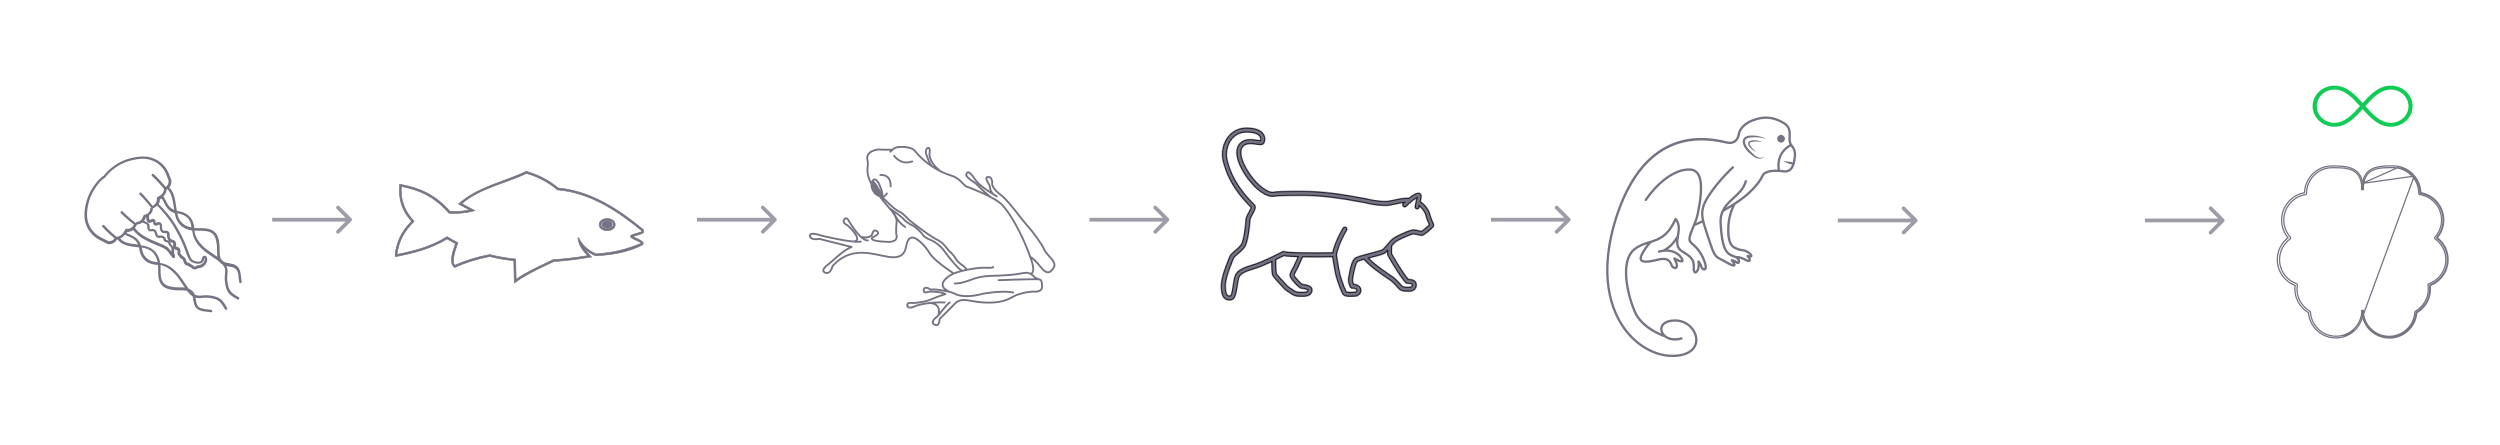 <svg width="3949" height="703" viewBox="0 0 3949 703" fill="none" xmlns="http://www.w3.org/2000/svg">
<g clip-path="url(#clip0_124_1157)">
<path d="M380.872 438.172C380.044 430.444 379.216 421.889 371.211 418.3C368.175 416.92 365.139 416.367 362.103 415.817C358.792 415.264 356.031 414.713 353.548 413.608C352.167 412.228 350.787 411.125 349.408 409.744C346.925 405.881 346.925 400.083 346.925 394.289C346.925 391.528 346.925 388.769 346.649 386.286C345.822 378.005 344.166 368.897 335.61 363.93C329.538 360.342 320.982 360.342 313.807 360.342H311.324C309.944 360.342 308.563 360.342 306.907 360.067C306.355 355.375 305.252 350.683 303.044 346.819C299.18 340.195 292.28 335.503 283.724 333.847H283.172C281.791 333.572 280.411 333.294 279.308 333.019C279.032 331.363 278.755 329.431 278.48 327.5C276.824 316.183 275.168 303.488 267.441 296.311C269.374 293.828 271.029 290.514 270.752 285.272V284.72L265.508 271.472C258.332 256.569 243.152 247.184 226.591 247.184H225.488C211.412 247.459 196.232 251.875 185.468 258.5C171.668 267.056 165.321 275.612 163.94 277.545C161.732 278.648 154.279 283.617 144.621 299.348C137.996 310.387 133.582 325.292 133.304 339.092C133.029 355.928 142.412 371.659 157.593 379.112L170.012 385.459C170.288 385.459 170.565 385.734 170.84 385.734H172.221C177.74 385.734 182.157 382.974 184.64 378.559C185.193 378.559 185.468 378.559 186.021 378.284C186.021 378.559 186.296 378.559 186.296 378.836C192.92 387.669 204.788 389.048 216.104 390.428C217.207 390.428 218.312 390.703 219.415 390.703C219.691 391.807 219.968 393.187 220.243 394.567V395.12C221.899 403.675 226.591 410.575 233.215 414.439C237.907 417.2 243.979 418.028 249.499 418.579C249.499 419.959 249.774 421.615 249.774 422.995V425.479C249.774 432.931 249.774 441.212 253.363 447.282C258.33 455.837 267.438 457.493 275.718 458.321C278.202 458.596 280.963 458.596 283.721 458.596C287.86 458.596 292.002 458.596 295.313 459.424C297.797 462.735 300.833 465.771 304.146 467.979C304.699 469.912 304.974 471.843 305.249 473.776C305.802 476.812 306.352 480.124 307.733 482.884C311.321 490.887 319.877 491.717 327.605 492.545C329.538 492.821 331.469 492.821 333.124 493.373H333.4C334.227 493.373 335.333 492.821 335.333 491.717C335.608 490.614 334.78 489.509 333.677 489.509C331.744 489.234 329.813 488.957 327.88 488.681C320.704 487.853 313.804 487.301 311.319 481.506C310.216 479.022 309.663 476.261 309.386 473.225C309.111 472.122 309.111 471.292 308.833 470.189C312.973 471.292 316.836 471.017 320.978 470.465C325.945 469.912 330.914 470.189 337.261 471.845C346.922 474.053 349.958 479.297 354.925 487.853L355.201 488.405C355.476 488.958 356.304 489.509 356.856 489.509C357.132 489.509 357.409 489.509 357.96 489.233C358.787 488.681 359.34 487.578 358.787 486.473L358.512 485.92C353.268 477.087 349.679 470.465 338.365 467.981C331.465 466.325 326.22 466.048 320.701 466.601C315.734 467.153 311.868 467.428 307.729 465.497C306.625 462.737 304.968 460.253 301.932 458.045C300.828 457.217 299.448 456.665 298.068 456.112C296.412 453.904 295.032 451.973 293.929 450.04L291.996 447.279C288.132 441.482 284.268 435.687 279.299 430.443C271.018 421.61 263.015 416.919 253.632 415.54H253.079C250.871 401.188 242.591 391.804 229.343 388.768C227.135 388.216 224.927 387.94 222.719 387.665C221.615 383.801 219.682 380.49 216.094 376.901C212.783 373.865 209.194 372.209 205.883 370.829C203.95 370.001 202.019 369.173 200.086 368.068C200.361 367.516 200.638 366.965 200.913 366.413H201.466C205.055 366.413 207.813 365.032 210.299 363.376C218.854 374.14 228.791 378.832 236.243 382.421C240.107 384.354 243.971 385.732 247.56 387.388C254.735 390.149 260.807 392.632 264.121 396.221C265.501 397.601 267.157 400.085 268.537 402.018C271.849 406.434 272.677 407.815 274.334 407.815C275.162 407.815 275.715 407.54 275.99 406.987C276.818 405.884 276.818 404.503 274.887 399.259C275.162 397.326 275.162 395.395 274.887 393.462C274.887 393.187 274.612 392.634 274.612 392.359C275.715 394.292 277.095 394.567 278.2 394.842C278.753 394.842 279.028 395.118 279.581 395.395C280.408 395.67 280.684 396.223 280.684 397.603C280.684 397.879 280.684 398.156 280.408 398.431C280.133 399.259 280.133 400.087 280.133 400.915C280.408 402.295 281.236 403.123 282.066 403.951C282.341 404.226 282.619 404.503 282.619 404.779C284.827 407.539 285.93 408.643 288.691 410.298C288.966 410.851 289.243 411.126 289.518 411.679C289.518 412.231 289.518 412.782 289.794 413.334C290.622 416.095 292.002 418.301 294.21 419.131C295.038 419.684 296.143 419.684 296.694 419.684C298.349 421.064 300.005 422.167 301.938 422.72C302.766 423.823 304.147 424.928 306.077 425.481C306.63 425.481 306.905 425.756 307.458 425.756C309.391 425.756 310.494 424.928 311.597 424.1C312.7 424.1 313.805 423.825 314.908 423.548C324.292 421.892 327.88 413.887 327.328 408.92C327.053 405.884 325.395 403.953 323.189 403.953H322.913C320.153 403.953 319.325 406.713 318.774 408.644C317.946 411.405 317.394 413.336 313.255 413.336C312.152 413.336 310.771 413.061 309.391 412.784C302.491 411.403 301.11 407.817 297.524 397.603C294.488 389.323 290.071 376.903 279.585 358.964C271.029 344.061 258.885 330.261 250.604 322.531C251.707 320.598 252.537 318.115 252.537 315.079C253.365 314.803 254.193 314.251 255.298 313.423C256.678 315.631 257.782 317.562 258.609 319.495C260.265 322.806 262.198 326.395 265.234 329.983C268.545 333.847 272.134 335.503 275.998 336.608C276.273 337.988 276.551 339.369 276.826 340.472C279.862 353.719 289.245 362 303.598 364.208C303.873 365.311 303.873 366.416 304.15 367.519C305.531 376.627 310.222 384.908 319.053 393.186C324.02 397.878 330.092 402.019 335.889 405.883L338.65 407.816C341.134 409.472 344.17 411.405 346.653 413.613C348.034 415.546 349.689 416.925 351.345 417.752C352.448 418.856 353.278 419.961 353.829 421.064C356.312 425.203 355.761 429.344 355.209 434.864C354.656 440.383 354.934 445.628 356.589 452.528C359.073 463.844 365.697 467.708 374.528 472.675L375.081 472.951C375.356 473.226 375.633 473.226 376.184 473.226C377.012 473.226 377.564 472.951 377.84 472.123C378.392 471.295 378.115 469.915 377.012 469.362L376.459 469.087C367.904 464.12 362.659 461.084 360.451 451.423C359.071 445.075 358.518 440.106 359.071 435.139C359.623 429.895 360.174 425.203 357.691 420.236C359.071 420.511 360.451 420.789 361.554 421.064C364.591 421.617 367.351 421.892 369.835 423.272C375.632 425.756 376.459 432.656 377.01 439.833C377.286 441.766 377.563 443.697 377.838 445.63C378.114 446.733 378.941 447.286 379.771 447.286H380.047C381.15 447.011 381.979 446.183 381.702 445.078C381.425 442.038 381.148 440.105 380.872 438.174L380.872 438.172ZM275.992 432.375C280.684 437.342 284.548 443.139 288.137 448.659L290.069 451.419C290.622 452.247 291.173 453.352 292.002 454.18C289.242 453.905 286.483 453.905 283.722 453.905C280.961 453.905 278.477 453.905 275.994 453.63C266.61 452.526 260.261 450.869 256.674 444.522C253.638 439.277 253.638 431.55 253.638 424.65V422.166C253.638 420.786 253.638 419.683 253.363 418.577C261.364 420.233 268.54 424.648 275.992 432.376L275.992 432.375ZM228.245 391.803C241.769 394.839 247.012 404.5 248.945 414.159C244.253 413.606 239.009 412.778 235.42 410.57C229.901 407.259 225.759 401.462 224.381 394.009V393.457C224.106 392.629 224.106 391.801 223.828 390.973C225.209 391.252 226.589 391.527 228.245 391.803L228.245 391.803ZM203.956 373.864C207.267 375.245 210.304 376.348 213.064 379.109C215.548 381.317 216.928 383.8 218.031 386.284C217.479 386.284 216.928 386.284 216.375 386.009C206.164 384.906 195.675 383.801 189.878 376.625C193.19 375.245 195.675 372.761 197.331 370.553C199.539 371.934 201.747 373.037 203.955 373.865L203.956 373.864ZM270.748 397.6C269.368 395.667 267.987 394.012 266.884 392.633C263.02 388.494 256.396 386.009 248.945 382.972C245.357 381.592 241.493 379.936 237.906 378.28C230.731 374.969 221.07 370.277 213.067 360.064C214.447 358.408 215.551 356.475 216.103 355.372C216.103 355.097 216.379 354.82 216.379 354.544H216.931H217.206C220.242 354.269 222.726 353.164 224.659 351.508C225.211 351.784 225.762 352.061 226.592 352.336C227.695 352.611 228.525 353.164 228.8 353.164L229.628 353.439C231.008 354.267 231.836 354.542 232.389 355.647V357.303V357.856C232.389 359.236 232.664 360.339 232.941 361.167V361.442C233.217 362.27 233.494 363.926 235.425 365.031C236.528 365.584 238.186 365.584 239.564 365.306C240.117 365.306 240.392 365.031 240.944 365.031C243.153 365.306 243.98 366.134 244.808 369.447C245.361 371.656 246.464 375.795 251.156 375.795H252.259C253.087 375.795 253.639 375.52 254.192 375.52C255.848 375.52 256.953 376.072 258.056 377.175C258.056 378.556 258.331 379.384 258.608 379.936C259.711 381.869 261.92 382.42 263.575 382.697C264.679 382.972 265.231 382.972 265.784 384.077C265.784 384.353 266.059 384.353 266.059 384.905C266.059 385.458 266.334 386.286 266.887 386.838C267.715 387.941 268.542 388.771 269.095 389.599C270.198 390.702 270.751 391.255 270.751 392.082C270.749 394.289 270.749 396.22 270.749 397.6L270.748 397.6ZM231.004 342.952C231.279 347.919 231.556 348.749 231.831 349.3C233.212 351.508 234.868 352.06 236.248 352.06C237.628 352.06 238.731 351.508 239.836 350.957C240.389 350.682 241.217 350.405 241.492 350.405L241.767 350.68V351.233C241.767 352.06 241.492 353.716 243.423 355.372C244.251 356.2 245.356 356.475 246.459 356.475C247.562 356.475 248.392 355.922 249.22 355.647C249.773 355.372 250.048 355.372 250.323 355.095H251.979C252.531 355.647 252.531 357.578 252.531 358.958V360.614C252.531 362.822 253.635 365.859 256.12 367.514C257.5 368.342 258.881 368.342 260.536 368.342H262.192C263.295 368.617 263.848 368.895 263.848 370.275V371.931C263.848 373.586 263.848 375.519 265.228 378.003C265.781 378.831 266.331 379.658 266.884 380.211C266.056 379.658 265.228 379.658 264.4 379.383C262.468 379.108 261.917 378.555 261.917 378.28V377.727C261.917 377.175 261.917 376.624 261.642 376.347C259.986 373.311 257.502 371.931 253.914 371.931C253.086 371.931 252.258 371.931 251.43 372.206H250.877C249.774 372.206 249.222 371.931 248.394 368.894C247.566 365.583 246.186 361.994 240.941 361.719C240.114 361.719 239.286 361.719 238.733 361.994C237.905 362.27 237.077 362.27 237.077 362.27C236.802 362.27 236.802 362.27 236.525 361.442V361.166C236.25 360.339 236.25 359.786 236.25 358.683V357.855V356.475V355.647C235.146 352.611 233.214 351.783 231.283 350.68L230.73 350.404C230.455 350.404 230.455 350.404 228.247 349.301C227.971 349.301 227.971 349.301 227.694 349.026C229.074 347.093 229.902 345.437 230.178 343.781C230.176 343.227 230.453 342.952 231.003 342.952L231.004 342.952ZM271.853 387.664C271.3 387.111 270.473 386.561 270.197 385.731C270.197 385.455 269.922 385.455 269.922 384.903C269.922 384.35 269.647 383.522 269.094 382.695C268.819 382.142 268.542 381.867 268.266 381.591C269.094 382.144 270.199 382.695 271.302 382.972C272.958 383.524 273.235 383.8 273.511 384.905C273.786 385.457 273.511 386.008 273.511 386.838C273.511 387.941 273.235 389.046 273.786 390.426C273.233 389.044 272.404 388.216 271.853 387.664V387.664ZM275.992 360.339C286.204 378.003 290.895 390.423 293.656 398.428C297.52 408.916 299.453 414.161 308.559 416.092C310.215 416.367 311.871 416.644 313.251 416.644C320.427 416.644 322.084 411.677 322.635 408.916C322.635 408.364 322.91 407.813 323.187 407.536C323.462 408.088 323.462 409.469 323.187 411.124C322.912 412.505 320.979 417.472 314.354 418.852C313.251 419.128 312.146 419.128 311.043 419.405C310.767 419.405 310.215 419.68 309.94 419.68C309.664 419.956 309.387 419.956 309.387 420.233C308.284 421.061 308.007 421.336 307.179 421.061C306.351 420.785 305.798 420.233 304.97 419.405C304.695 419.13 304.418 418.852 304.143 418.577C302.21 418.025 300.554 416.921 298.898 415.541C298.623 415.266 298.07 414.988 297.518 414.988C296.965 414.988 296.415 414.988 296.137 414.713C295.309 414.161 294.482 413.057 293.929 411.402C293.929 410.849 293.654 410.574 293.654 410.021V409.746C293.654 409.471 293.378 409.193 293.378 408.918C292.826 408.366 292.551 407.538 291.998 406.985L291.17 406.157C288.687 404.777 287.859 403.949 286.203 401.741C285.928 401.466 285.651 401.188 285.375 400.638C285.1 400.362 284.548 399.81 284.548 399.535C284.548 399.259 284.548 398.707 284.823 398.431C285.098 397.879 285.098 397.051 285.098 396.499C285.098 394.566 284.546 392.082 281.787 390.702C280.959 390.426 280.406 390.149 279.854 390.149C278.751 389.874 278.751 389.874 278.198 388.769C277.923 388.216 277.923 387.665 278.198 386.836C278.198 386.008 278.473 384.903 277.923 383.524C277.095 380.213 274.887 379.385 272.678 378.833C271.023 378.28 269.917 377.729 268.814 376.072C267.987 374.416 267.987 373.588 267.987 372.208V370.275C267.987 366.963 266.331 365.03 263.02 364.478C262.192 364.203 261.087 364.203 259.983 364.478C259.156 364.478 258.328 364.478 257.775 364.203C256.672 363.65 256.119 361.994 256.119 360.614V359.234C256.119 357.025 256.119 354.267 254.464 352.334C253.361 351.23 251.703 350.678 249.219 350.953C248.391 351.229 247.564 351.506 247.011 351.781C246.736 352.056 246.183 352.056 246.183 352.056C246.183 352.056 245.908 352.056 245.908 351.781C245.633 351.781 245.633 351.506 245.633 351.506V351.23C245.633 350.678 245.908 349.575 245.357 348.194C244.254 346.261 242.874 345.711 241.769 345.711C240.665 345.711 239.56 346.263 238.457 346.539C237.629 346.814 237.077 347.091 236.524 347.091C236.524 347.091 236.249 347.091 235.696 346.539C235.696 345.986 235.421 344.33 235.421 340.191C238.182 338.258 240.941 334.947 241.493 330.255C241.493 329.98 241.493 329.427 241.218 329.152H241.77C243.426 328.324 245.91 326.944 248.118 324.736C256.119 332.739 267.711 345.988 275.991 360.339L275.992 360.339ZM249.22 310.935C248.392 311.21 247.84 312.038 247.84 313.143C248.392 319.768 244.251 323.355 241.215 325.288C231.554 312.868 223.276 304.863 223.276 304.588C222.448 303.76 221.343 303.76 220.516 304.588C219.688 305.416 219.688 306.521 220.516 307.349C220.516 307.349 229.071 315.629 239.008 328.324C238.18 328.324 237.352 329.152 237.352 329.98C236.799 334.119 234.591 336.327 232.385 337.708C229.901 339.088 227.693 339.639 227.693 339.639C226.865 339.914 226.313 340.467 226.037 341.295C226.037 341.57 224.382 349.85 216.101 350.678C215.274 350.678 214.446 351.506 214.446 352.334C201.749 342.398 193.746 334.117 193.746 334.117C192.918 333.289 191.813 333.289 190.985 334.117C190.157 334.945 190.157 336.05 190.985 336.878C190.985 336.878 198.988 345.159 211.685 354.817C210.029 357.853 206.718 361.442 201.473 361.442H199.818C198.99 361.442 197.885 361.717 197.609 362.822C197.609 362.822 193.47 373.586 184.085 374.139C172.218 364.478 165.04 356.2 164.765 355.922C163.938 355.094 162.832 355.094 162.005 355.647C161.177 356.475 161.177 357.58 161.729 358.408C162.005 358.683 168.905 366.688 180.774 376.347C179.393 378.83 176.635 381.314 171.39 381.038L159.523 374.966C145.723 368.342 137.168 353.991 137.443 338.811C137.718 325.839 141.582 311.488 147.929 300.999C158.141 284.438 165.868 280.575 165.868 280.575C166.144 280.299 166.421 280.022 166.696 279.747C166.696 279.747 172.493 270.639 187.396 261.53C197.332 255.183 211.96 251.319 225.208 250.766C240.388 250.491 254.741 259.047 261.363 272.569L266.33 285.266C266.606 290.786 263.847 293.822 261.638 295.202C251.427 282.783 243.146 275.33 242.594 275.055C241.766 274.227 240.386 274.502 239.833 275.33C239.005 276.158 239.281 277.538 240.108 278.091C240.108 278.091 248.941 285.819 259.153 298.516C258.882 307.347 249.773 310.66 249.221 310.935L249.22 310.935ZM267.989 326.666C265.228 323.63 263.573 320.319 261.917 317.005C260.814 314.797 259.709 312.589 258.053 310.105C260.537 307.622 263.02 304.308 263.298 299.341C263.573 299.066 263.85 299.066 264.401 298.789C271.301 305.136 272.956 317.005 274.612 327.769C274.888 328.872 274.888 330.253 275.165 331.358C272.404 330.532 270.198 328.874 267.99 326.666L267.989 326.666ZM280.409 338.811C280.133 338.258 280.133 337.708 280.133 336.878C280.961 337.153 281.514 337.153 282.342 337.43H282.894C290.347 339.086 296.419 342.95 299.455 348.469C301.111 351.505 301.939 355.369 302.491 359.233C293.104 357.58 283.445 352.335 280.409 338.81L280.409 338.811ZM337.541 401.739C332.021 397.875 326.224 394.011 321.257 389.594C313.254 381.866 308.838 374.691 307.457 366.411C307.457 365.583 307.182 365.03 307.182 364.202C308.285 364.202 309.665 364.478 311.046 364.478H313.529C320.429 364.478 328.157 364.478 333.401 367.514C339.473 371.102 341.404 377.45 342.509 386.833C342.785 389.042 342.785 391.8 342.785 394.561C342.785 398.425 342.785 402.289 343.337 405.6C342.234 405.048 341.404 404.22 340.301 403.667L337.541 401.739Z" fill="#767382"/>
<g clip-path="url(#clip1_124_1157)">
<path d="M932.372 403.724C928.829 400.06 925.244 396.354 922.356 392.225C927.688 397.262 933.837 400.965 940.604 404.027L940.716 404.078L940.838 404.071C965.954 402.622 991.361 398.955 1014.01 387.128C1015.05 386.588 1015.73 385.961 1016.01 385.218C1016.3 384.448 1016.11 383.683 1015.66 382.992C1015.23 382.309 1014.53 381.645 1013.69 381.009C1012.84 380.368 1011.82 379.734 1010.73 379.116C1008.73 377.991 1006.43 376.904 1004.38 375.931C1004.18 375.837 1003.99 375.745 1003.8 375.653C1002.7 375.13 1001.69 374.645 1000.84 374.206C1000.37 373.96 999.961 373.733 999.622 373.527C999.974 373.373 1000.39 373.217 1000.87 373.056C1001.72 372.769 1002.72 372.48 1003.82 372.179C1004.28 372.052 1004.76 371.923 1005.25 371.791C1007.06 371.3 1009.02 370.772 1010.8 370.177C1013.05 369.428 1015.13 368.545 1016.34 367.43C1016.96 366.864 1017.4 366.198 1017.48 365.418C1017.56 364.632 1017.27 363.836 1016.63 363.039L1016.6 362.998L1016.56 362.965C977.75 330.955 933.127 301.48 881.744 297.038C866.817 284.554 850.343 276.224 831.745 270.702L831.563 270.648L831.391 270.729C819.347 276.377 807.213 280.836 795.191 285.255C788.851 287.585 782.542 289.903 776.293 292.379C758.221 299.539 740.723 307.989 724.706 321.772L724.155 322.247L724.796 322.591L741.66 331.657C731.468 333.733 721.224 334.632 710.769 333.879C687.885 308.287 665.197 297.41 631.861 290.991L631.319 290.886L631.269 291.437C629.174 314.56 634.601 332.124 650.004 349.579C641.689 358.125 635.934 366.016 631.83 374.705C627.673 383.505 625.222 393.1 623.504 404.984L623.403 405.682L624.095 405.547C653.141 399.877 680.668 393.054 706.249 377.317C710.607 379.987 715.05 382.509 719.577 384.879C719.507 385.065 719.435 385.255 719.361 385.449C717.586 390.147 714.978 397.05 713.783 403.793C712.508 410.981 712.795 418.23 717.718 422.346L717.956 422.546L718.24 422.42C736.252 414.469 754.225 408.744 773.601 405.217C786.089 408.321 798.798 410.506 811.584 411.912L812.383 446.101L812.405 447.06L813.178 446.492C829.162 434.764 845.019 427.232 862.025 419.154C866.14 417.199 870.322 415.212 874.59 413.127C894.487 411.923 913.865 409.322 933.493 406.012L934.427 405.855L933.77 405.173C933.306 404.69 932.84 404.207 932.372 403.724ZM748.983 332.174L729.445 321.671C743.92 309.401 760.847 301.467 778.44 294.618C784.368 292.31 790.379 290.123 796.395 287.934C808.373 283.576 820.375 279.209 831.805 273.858C851.965 279.896 867.556 288.963 880.418 299.85L880.614 300.016L880.786 299.972C933.362 304.272 978.549 335.502 1014.38 365.026C1014.45 365.12 1014.45 365.172 1014.45 365.195C1014.44 365.232 1014.42 365.315 1014.3 365.446C1014.04 365.721 1013.51 366.034 1012.71 366.37C1011.13 367.032 1008.78 367.675 1006.31 368.346L1006.11 368.4C1003.72 369.048 1001.23 369.721 999.332 370.452C998.357 370.826 997.502 371.228 996.881 371.668C996.284 372.091 995.774 372.643 995.77 373.346C995.766 374.034 996.236 374.648 996.813 375.167C997.411 375.705 998.242 376.245 999.192 376.777C1000.91 377.74 1003.11 378.728 1005.23 379.682C1005.46 379.783 1005.68 379.884 1005.9 379.985C1008.25 381.042 1010.41 382.041 1011.73 382.93C1012.06 383.15 1012.32 383.355 1012.52 383.544C1012.72 383.736 1012.82 383.89 1012.87 384.004C1012.92 384.105 1012.91 384.156 1012.89 384.192C1012.87 384.241 1012.81 384.336 1012.62 384.458C990.38 393.887 966.701 399.588 941.296 401.03C927.768 394.859 919.322 386.683 913.779 375.493L912.836 375.784C914.52 387.822 919.57 394.68 928.316 403.834C910.115 406.878 891.929 409.081 873.912 410.152L873.812 410.158L873.722 410.202C870.292 411.882 866.486 413.675 862.452 415.574C847.352 422.684 829.049 431.302 815.278 441.222L814.539 409.635L814.529 409.194L814.091 409.149C800.412 407.741 786.953 405.46 773.806 402.166L773.702 402.14L773.596 402.159C753.477 405.775 735.269 411.606 718.458 419.031C717.106 417.75 716.415 415.633 716.251 412.914C716.078 410.06 716.493 406.644 717.23 403.087C718.704 395.977 721.44 388.41 723.182 383.857L723.343 383.438L722.943 383.233C717.378 380.388 711.895 377.294 706.507 373.94L706.242 373.774L705.977 373.941C682.109 388.96 656.466 396.124 626.994 401.916C630.069 381.386 637.021 366.744 653.808 350.013L654.149 349.673L653.822 349.32C638.31 332.531 632.325 314.748 634.018 294.47C668.249 301.117 689.478 314.34 709.188 336.632L709.322 336.783L709.522 336.799C723.318 337.932 736.309 336.256 748.869 333.099L750.12 332.785L748.983 332.174ZM971.795 354.819C971.795 352.107 970.325 349.692 968.022 347.972C965.719 346.253 962.56 345.205 959.089 345.205C955.616 345.205 952.458 346.253 950.157 347.972C947.856 349.692 946.389 352.107 946.389 354.819C946.389 357.525 947.857 359.936 950.157 361.654C952.458 363.372 955.616 364.42 959.089 364.42C962.56 364.42 965.719 363.372 968.021 361.654C970.324 359.937 971.795 357.525 971.795 354.819ZM949.398 354.819C949.398 352.638 950.775 350.999 952.735 349.879C954.698 348.758 957.158 348.214 959.089 348.214C961.016 348.214 963.477 348.758 965.442 349.88C967.404 351.002 968.784 352.641 968.784 354.819C968.784 356.991 967.403 358.627 965.439 359.746C963.473 360.865 961.012 361.409 959.089 361.409C957.166 361.409 954.705 360.867 952.741 359.748C950.778 358.63 949.398 356.995 949.398 354.819Z" fill="#767382" stroke="#767382"/>
<path fill-rule="evenodd" clip-rule="evenodd" d="M959.094 348.516C963.757 348.516 967.533 351.336 967.533 354.812C967.533 358.288 963.757 361.108 959.094 361.108C954.432 361.108 950.66 358.288 950.66 354.812C950.66 351.336 954.432 348.516 959.094 348.516Z" fill="#767382"/>
</g>
<path d="M1440.55 253.557C1423.36 259.869 1414.03 245.744 1413.64 245.142C1413.2 244.448 1412.28 244.246 1411.58 244.692C1410.89 245.136 1410.69 246.054 1411.13 246.747C1411.22 246.886 1418.59 258.149 1432.05 258.149C1434.95 258.149 1438.13 257.625 1441.58 256.358C1442.35 256.072 1442.75 255.215 1442.46 254.444C1442.18 253.667 1441.32 253.276 1440.55 253.557L1440.55 253.557Z" fill="#767382"/>
<path d="M1390.3 275.062C1389.49 275.192 1388.94 275.955 1389.07 276.768C1389.2 277.578 1389.94 278.113 1390.77 278.007C1390.83 277.994 1396.76 277.123 1400.98 280.831C1404.1 283.582 1405.61 288.186 1405.44 294.52C1405.42 295.344 1406.07 296.029 1406.89 296.051H1406.93C1407.73 296.051 1408.4 295.408 1408.42 294.598C1408.61 287.32 1406.76 281.929 1402.92 278.57C1397.63 273.942 1390.61 275.015 1390.3 275.062L1390.3 275.062Z" fill="#767382"/>
<path d="M1665.46 412.824L1665.3 412.51C1664.52 410.674 1662.31 408.184 1659.52 405.033C1656.14 401.211 1651.92 396.461 1650.28 392.578C1647.08 385.015 1632.93 365.206 1623.25 354.745C1620 351.129 1615.48 345.365 1610.69 339.267C1600.71 326.545 1589.39 312.125 1581.8 306.754C1572.16 299.523 1568.74 293.463 1568.73 290.604C1568.84 289.456 1569.2 283.568 1566.18 280.253C1564.84 278.792 1563.09 278.051 1560.97 278.051C1558.57 278.051 1557.5 279.122 1557.02 280.018C1555.45 282.955 1558.39 287.928 1559.73 289.93C1561.81 293.053 1562.37 295.28 1562.48 296.475C1562.48 297.196 1562.58 299.207 1563.59 301.645C1555.65 296.453 1545.93 289.334 1542.01 283.385C1541.8 283.041 1536.64 274.937 1532.92 272.074C1531.37 270.882 1529.9 270.438 1528.54 270.743C1526.59 271.195 1525.69 273.003 1525.22 273.952C1523.56 277.261 1526.32 281.279 1533.67 286.249C1539.86 290.259 1541.65 292.101 1544.62 295.149C1546.02 296.594 1547.67 298.286 1550.12 300.565C1551.66 301.988 1553.06 303.272 1554.38 304.473C1541.15 298.338 1528.39 293.596 1526.03 292.728C1513.16 279.188 1509.11 277.884 1501.79 275.526C1498.1 274.339 1493.51 272.85 1486.38 269.247C1486.31 269.17 1486.25 269.081 1486.16 269.02C1486.01 268.915 1471.01 258.392 1469.61 244.093C1470 241.89 1470.91 235.567 1468.94 233.21C1468.38 232.536 1467.6 232.164 1466.87 232.164H1466.85C1465.14 232.023 1463.61 232.813 1462.5 234.361C1460.57 237.054 1460.41 241.505 1462.09 245.435C1462.79 247.055 1463.34 248.608 1463.9 250.145C1464.7 252.363 1465.57 254.64 1466.77 257.045C1458.17 250.602 1453.73 245.585 1453.66 245.507C1453.59 245.424 1453.47 245.435 1453.39 245.371C1453.33 245.288 1453.34 245.177 1453.26 245.105C1453.23 245.08 1450.53 242.623 1445.76 236.785C1441.02 231.157 1427.5 230.544 1426.86 230.52C1418.71 230.52 1417.67 230.772 1414.1 231.959C1412.59 232.464 1410.86 233.662 1409.33 234.907C1409.29 234.907 1409.25 234.893 1409.21 234.896C1408.1 235.026 1406.2 235.073 1403.95 235.073C1397.12 235.073 1387.13 234.705 1386.77 234.627C1378.85 235.792 1373.38 238.501 1370.5 242.681C1367.67 246.8 1368.33 251.06 1368.6 252.266L1368.75 252.918C1369.25 255.053 1369.81 257.472 1368.85 265.695C1367.72 275.289 1372.32 285.456 1372.51 285.863C1373.26 287.55 1374.14 289.286 1375.09 291.044C1374.37 299.298 1380.95 306.44 1381.43 306.928C1384.31 309.141 1386.63 310.541 1388.56 311.326C1394.69 319.363 1400.67 326.233 1403.76 329.772C1403.79 329.805 1403.82 329.83 1403.84 329.861C1403.89 329.913 1403.95 329.983 1403.99 330.035C1404.85 331.015 1405.47 331.719 1405.77 332.091L1405.78 332.102C1405.78 332.104 1405.78 332.104 1405.78 332.107L1405.96 332.321L1406.5 332.97C1409.31 336.303 1415.89 344.11 1414.73 352.006C1413.63 361.322 1414.15 369.16 1414.24 369.851C1415.34 373.19 1415.17 375.755 1413.75 377.48C1410.97 380.87 1403.68 380.784 1400.96 380.459C1380.03 379.818 1378.7 376.759 1378.69 376.759C1378.73 376.526 1379.45 375.625 1382.09 374.588C1385.66 373.109 1387.77 371.254 1388.34 369.071C1388.9 366.914 1387.75 365.36 1387.42 364.989C1384.97 362.848 1382.72 362.093 1380.75 362.767C1377.74 363.78 1376.87 367.565 1376.78 368.012C1376.44 369.737 1375.59 371.021 1374.17 371.936C1369.56 374.904 1360.92 372.876 1360.84 372.86C1360.8 372.849 1360.76 372.86 1360.73 372.854C1355.27 367.784 1349.33 359.883 1344.45 352.206L1344.14 351.762C1344 351.571 1343.81 351.169 1343.54 350.661C1342.18 348.029 1339.9 343.628 1336.65 343.345C1335.12 343.217 1333.75 343.955 1332.54 345.547C1330.89 347.718 1330.95 349.649 1331.29 350.888C1332.3 354.538 1336.82 356.724 1338.08 357.276C1353.01 371.542 1353.05 376.598 1352.37 378.113C1351.55 379.94 1348.06 380.074 1346.92 379.974C1346.9 379.974 1346.88 379.982 1346.86 379.985C1328.64 378.082 1300.34 371.493 1295.14 369.889C1291.36 368.63 1282.21 366.062 1278.95 369.362C1278.13 370.186 1277.35 371.703 1278.22 374.199C1280.33 381.127 1291.86 379.266 1294.08 378.842L1340.57 390.527C1331.46 395.208 1320.22 405.234 1313.11 411.574C1310.71 413.721 1308.81 415.418 1308.02 415.962C1305.14 417.953 1298.51 423.087 1299.04 427.757C1299.19 429.114 1300.03 430.988 1303.18 432.25C1305.48 433.063 1307.66 432.927 1309.64 431.823C1314.11 429.341 1316.07 422.629 1316.51 420.91C1340.67 394.099 1368.47 400.056 1390.82 404.843C1395.09 405.758 1399.12 406.621 1402.86 407.195C1426.41 410.77 1430.74 399.596 1432.96 388.771C1434.11 382.27 1436.22 378.226 1439.06 377.062C1441.37 376.122 1444.41 376.981 1448.13 379.636C1459.17 387.262 1466.18 399.244 1466.24 399.338C1472.63 410.95 1496.06 426.856 1503.51 431.723C1502.53 432.192 1501.63 432.664 1500.89 433.138C1494.23 437.323 1486.49 443.804 1487.48 450.899C1487.84 453.412 1489.28 455.683 1491.72 457.758C1484.78 456.418 1475.74 455.059 1470.62 455.866C1470.57 455.864 1469.54 455.964 1468.24 454.849C1466.73 453.551 1463.23 452.361 1460.6 453.492C1459.54 453.947 1457.75 455.181 1457.59 458.363C1457.47 460.748 1458.45 461.962 1459.29 462.564C1461.43 464.098 1464.82 463.26 1467.2 462.304C1468.5 461.962 1480.84 461.888 1489.09 464.325C1484.44 465.898 1476.72 468.616 1471.56 471.012C1464.82 474.141 1457.05 475.33 1451.92 476.115L1450.38 476.357C1447 476.889 1445.99 476.947 1445.01 477.006C1444.47 477.036 1443.93 477.072 1443.24 477.158C1442.93 477.158 1442.47 477.111 1441.93 477.061C1439.34 476.82 1435 476.412 1432.82 478.689C1431.8 479.754 1431.41 481.185 1431.65 482.957C1431.91 484.752 1432.86 486.08 1434.41 486.799C1435.34 487.229 1436.42 487.403 1437.55 487.403C1441.1 487.403 1445.13 485.675 1446.48 484.832C1447.52 484.181 1456.09 481.596 1468.19 480.134H1468.2C1468.28 480.137 1475.78 479.918 1479.56 484.63C1481.87 487.514 1482.33 491.755 1480.97 497.207C1479.99 498.372 1479.17 499.254 1478.7 499.551C1477.03 500.727 1471.57 504.89 1471.78 509.236C1471.84 510.534 1472.45 512.378 1474.99 513.807C1476.45 514.658 1477.81 515.085 1479.05 515.085C1479.95 515.085 1480.79 514.861 1481.57 514.414C1485.05 512.412 1485.59 506.496 1485.68 504.427C1488.16 502.023 1500.57 490.003 1509.59 480.498C1516.24 473.492 1524.93 475.059 1535.93 477.059C1540.48 477.883 1545.18 478.731 1550.18 479.05C1571.83 480.72 1587.1 478.146 1599.66 470.661C1613.36 462.757 1631.55 462.122 1631.56 462.116C1638.38 462.668 1643.09 461.456 1645.61 458.502C1648.18 455.496 1647.42 451.882 1647.38 451.882C1647.38 451.882 1647.38 451.885 1647.38 451.885C1647.38 443.068 1645.89 441.152 1642.54 440.198C1642.4 440.159 1642.27 440.123 1642.15 440.087C1641.93 439.918 1641.68 439.784 1641.39 439.754C1641.37 439.751 1641.34 439.751 1641.32 439.748C1640.68 439.404 1640.04 439.152 1639.37 438.919C1637.68 438.328 1635.77 437.657 1632.74 434.446C1632.09 433.797 1631.43 433.236 1630.77 432.743C1631.47 432.169 1632.04 431.439 1632.49 430.546C1635.64 424.167 1630.83 411.218 1630.64 410.721C1630.49 410.281 1630.33 409.851 1630.18 409.41C1632.8 411.437 1637.21 415.6 1643.86 424.09C1644.08 424.384 1649.18 431.312 1655.11 431.606C1655.25 431.614 1655.38 431.617 1655.52 431.617C1657.85 431.617 1659.94 430.596 1661.73 428.591C1668.76 421.031 1667.71 417.286 1665.46 412.824ZM1466.71 249.133C1466.13 247.544 1465.55 245.935 1464.83 244.26C1463.36 240.807 1463.84 237.607 1464.93 236.095C1465.42 235.41 1466.01 235.025 1466.64 235.099C1467.34 235.721 1467.35 239.931 1466.64 243.758C1466.62 243.891 1466.61 244.027 1466.62 244.16C1467.3 251.715 1471.25 258.161 1475.27 262.903C1474.4 262.354 1473.57 261.81 1472.76 261.269C1472.71 261.142 1472.67 261.011 1472.59 260.895C1469.4 256.593 1468.09 252.971 1466.71 249.133ZM1385.78 292.373C1383.16 288.374 1381.39 286.535 1380.11 285.714C1380.52 285.182 1380.93 284.852 1381.31 284.81C1381.35 284.808 1381.38 284.802 1381.43 284.802C1382.87 284.802 1385.02 287.661 1386.18 289.215C1386.18 289.215 1386.22 289.276 1386.27 289.331C1388.67 294.149 1390.52 298.925 1391.54 302.591C1390.32 300.045 1388.51 296.742 1385.78 292.373ZM1406.07 327.879C1403.8 325.289 1399.93 320.849 1395.59 315.454C1400.7 320.627 1410.82 330.53 1416.57 333.817C1417.97 334.616 1419.08 335.209 1420.03 335.717C1424.19 337.935 1425.18 338.462 1435.22 348.705C1436.46 349.703 1465.81 373.188 1478.67 379.482C1487.3 383.523 1492.34 390.129 1495.68 394.497C1497.26 396.566 1498.4 398.061 1499.54 398.785C1502.3 400.543 1508.91 409.279 1509.9 411.512C1510.88 413.723 1513.82 416.443 1519.43 420.329C1521.42 421.71 1523.44 423.76 1524.76 425.196C1523.2 425.535 1521.67 425.884 1520.17 426.253C1512.25 421.818 1498.02 402.676 1492.67 395.465C1491.91 394.436 1491.29 393.618 1490.84 393.03C1486.57 387.772 1479.07 381.021 1470.86 377.84C1462.85 374.587 1459.85 371.339 1459.82 371.339H1459.82C1455.84 364.813 1445.5 356.42 1443.04 355.189C1440.69 354.144 1433.51 350.954 1428.25 344.897C1422.98 339.114 1408.09 329.21 1406.07 327.879ZM1468.85 397.87C1468.56 397.356 1461.45 385.195 1449.86 377.194C1445.28 373.921 1441.28 372.953 1437.95 374.298C1434.06 375.89 1431.4 380.586 1430.05 388.21C1428.36 396.439 1426.04 407.71 1403.33 404.243C1399.68 403.683 1395.68 402.829 1391.46 401.925C1369.5 397.224 1339.42 390.778 1314.05 419.2C1313.88 419.392 1313.76 419.625 1313.71 419.871C1313.26 421.871 1311.41 427.443 1308.21 429.218C1306.99 429.889 1305.67 429.972 1304.24 429.459C1302.86 428.904 1302.11 428.219 1302.02 427.421C1301.75 425.083 1305.83 421.114 1309.73 418.415C1310.67 417.763 1312.53 416.102 1315.11 413.803C1322.64 407.077 1336.67 394.566 1345.68 391.563C1346.31 391.352 1346.72 390.756 1346.69 390.096C1346.67 389.433 1346.21 388.864 1345.57 388.706L1294.49 375.868C1294.27 375.81 1294.04 375.807 1293.81 375.857C1293.7 375.879 1282.55 378.148 1281.06 373.275C1280.75 372.39 1280.76 371.78 1281.08 371.458C1282.2 370.321 1287.18 370.377 1294.24 372.731C1299.71 374.417 1327.96 381.018 1346.62 382.932C1346.63 382.935 1346.65 382.946 1346.66 382.946C1346.69 382.948 1346.81 382.96 1346.99 382.968C1352.39 383.509 1357.01 383.664 1359.93 383.151C1360.74 383.012 1361.29 382.238 1361.15 381.426C1361.01 380.619 1360.24 380.083 1359.42 380.214C1358.1 380.444 1356.37 380.522 1354.37 380.488C1354.65 380.153 1354.9 379.778 1355.09 379.349C1357.22 374.648 1352.27 366.66 1339.95 354.928C1339.81 354.795 1339.65 354.692 1339.48 354.623C1338.29 354.149 1334.78 352.302 1334.17 350.097C1333.93 349.226 1334.18 348.33 1334.92 347.354C1335.3 346.857 1335.9 346.303 1336.4 346.317C1338.02 346.455 1340.12 350.507 1340.91 352.033C1341.44 353.053 1341.66 353.48 1341.94 353.808C1347.35 362.316 1361.02 382.103 1371 381.256C1371.82 381.195 1372.43 380.477 1372.37 379.656C1372.3 378.832 1371.57 378.236 1370.77 378.28C1369.16 378.408 1367.3 377.72 1365.29 376.455C1368.57 376.655 1372.73 376.417 1375.79 374.447C1377.91 373.088 1379.23 371.117 1379.72 368.604C1379.86 367.949 1380.52 365.988 1381.71 365.595C1382.6 365.295 1383.93 365.889 1385.28 367.034C1385.28 367.04 1385.65 367.591 1385.46 368.318C1385.28 369.011 1384.45 370.39 1380.99 371.824C1376.21 373.701 1375.51 375.801 1375.76 377.235C1376.16 379.584 1379.21 382.779 1400.74 383.431C1400.88 383.45 1402.1 383.594 1403.83 383.594C1407.39 383.594 1413.1 382.981 1416.06 379.384C1418.18 376.819 1418.52 373.299 1417.16 369.286C1417.16 369.208 1416.64 361.384 1417.7 352.398C1417.85 351.336 1417.87 350.285 1417.82 349.248C1420.67 352.956 1424.43 356.892 1429.1 359.737C1429.34 359.884 1429.61 359.953 1429.87 359.953C1430.38 359.953 1430.87 359.698 1431.15 359.237C1431.58 358.536 1431.35 357.618 1430.65 357.188C1420 350.693 1414.09 337.507 1414.03 337.375C1413.98 337.247 1413.9 337.125 1413.81 337.017L1413.46 336.612C1418.17 340.007 1423.44 344.045 1426.01 346.879C1431.7 353.411 1439.32 356.803 1441.77 357.887C1443.68 358.844 1453.63 366.906 1457.41 373.085C1457.54 373.241 1460.75 376.957 1469.76 380.615C1477.46 383.596 1484.68 390.184 1488.5 394.876C1488.92 395.42 1489.52 396.232 1490.27 397.244C1495.72 404.572 1507.81 420.827 1516.33 427.248C1512.8 428.207 1509.59 429.242 1506.84 430.31C1502.67 427.633 1475.46 409.853 1468.85 397.869L1468.85 397.87ZM1629.84 429.21C1629.39 430.125 1628.75 430.674 1627.87 430.976C1624.33 429.285 1621.4 429.359 1621.21 429.357C1620.93 429.379 1614.21 429.928 1607.64 431.298C1601.01 432.677 1586.36 433.5 1575.96 433.997L1572.31 434.063C1561.81 434.235 1548.75 434.44 1532.84 440.653C1516.07 447.207 1508.25 446.311 1508.18 446.3C1507.38 446.194 1506.62 446.757 1506.51 447.573C1506.39 448.388 1506.96 449.142 1507.78 449.253C1508.11 449.295 1516.3 450.318 1533.93 443.432C1549.33 437.414 1561.57 437.219 1572.36 437.045L1576.06 436.978C1586.6 436.473 1601.41 435.639 1608.25 434.219C1614.64 432.887 1621.38 432.335 1621.4 432.335C1621.45 432.286 1626.26 432.141 1630.63 436.512C1631.9 437.86 1633.03 438.825 1634.05 439.546C1616.88 439.549 1579.2 441.027 1577.3 441.097C1576.48 441.133 1575.84 441.823 1575.87 442.647C1575.9 443.451 1576.56 444.081 1577.36 444.081H1577.42C1577.96 444.059 1631.21 441.993 1640.64 442.672C1641.01 442.819 1641.38 442.949 1641.75 443.052C1643.18 443.46 1644.42 443.812 1644.46 452.215C1644.48 452.315 1644.99 454.672 1643.35 456.575C1641.49 458.711 1637.52 459.587 1631.67 459.121C1630.89 459.143 1612.55 459.778 1598.17 468.071C1586.16 475.234 1571.44 477.697 1550.42 476.061C1545.57 475.75 1540.95 474.915 1536.49 474.108C1525.07 472.039 1515.21 470.248 1507.45 478.435C1497.48 488.938 1483.33 502.556 1483.19 502.691C1482.9 502.974 1482.73 503.363 1482.73 503.768C1482.73 505.465 1482.25 510.582 1480.1 511.822C1479.25 512.315 1478.04 512.105 1476.49 511.212C1474.84 510.28 1474.8 509.378 1474.78 509.084C1474.69 507.093 1477.55 504.006 1480.38 502.026C1481.71 501.18 1483.74 498.626 1487.22 494.185C1491.43 488.811 1497.19 481.449 1501.11 479.101C1501.81 478.676 1502.04 477.761 1501.62 477.054C1501.2 476.352 1500.28 476.125 1499.57 476.546C1495.19 479.178 1489.47 486.478 1484.87 492.35C1484.8 492.444 1484.73 492.538 1484.65 492.633C1484.83 488.669 1483.97 485.333 1481.91 482.759C1480.68 481.226 1479.17 480.125 1477.61 479.312C1482.19 479.065 1487.05 479.015 1492.06 479.312C1492.83 479.387 1493.59 478.732 1493.64 477.914C1493.68 477.09 1493.06 476.383 1492.23 476.339C1468.81 474.944 1447.45 480.715 1444.93 482.296C1443.31 483.308 1438.06 485.189 1435.68 484.085C1435.27 483.891 1434.77 483.541 1434.63 482.54C1434.46 481.309 1434.86 480.887 1435 480.751C1436.18 479.509 1439.89 479.861 1441.67 480.03C1442.33 480.088 1442.88 480.13 1443.42 480.13C1444.21 480.041 1444.71 480.011 1445.21 479.983C1446.26 479.922 1447.35 479.855 1450.87 479.301L1452.39 479.068C1457.69 478.255 1465.71 477.029 1472.84 473.718C1480.31 470.251 1493.83 465.911 1493.97 465.866C1494.54 465.68 1494.95 465.17 1495 464.568C1495.05 463.966 1494.73 463.395 1494.2 463.12C1486.11 458.938 1468.26 458.691 1466.2 459.509C1463.88 460.433 1461.82 460.691 1461.05 460.139C1460.7 459.895 1460.55 459.345 1460.59 458.511C1460.68 456.716 1461.52 456.356 1461.8 456.236C1463.16 455.651 1465.45 456.356 1466.33 457.11C1468.7 459.149 1470.86 458.866 1471.08 458.816C1479.42 457.526 1500.26 462.66 1500.47 462.715C1500.48 462.718 1500.5 462.712 1500.52 462.718C1502.5 463.511 1504.64 464.277 1507.07 464.992C1508.35 465.835 1514.45 469.349 1527.09 469.349C1533.87 469.349 1542.53 468.34 1553.33 465.369C1553.62 465.314 1583.02 460 1600.29 463.456C1601.09 463.608 1601.88 463.095 1602.04 462.283C1602.2 461.476 1601.68 460.691 1600.87 460.527C1583.04 456.966 1554.02 462.213 1552.66 462.466C1521.18 471.121 1508.72 462.513 1508.61 462.43C1508.47 462.324 1508.3 462.246 1508.14 462.197C1497.2 459.021 1491.09 454.972 1490.46 450.49C1489.62 444.472 1498.6 438.12 1502.52 435.666C1512.05 429.573 1545.37 423.369 1557.61 424.422C1567.3 425.063 1569.27 423.984 1569.95 422.736C1570.39 421.929 1570.15 421.122 1569.82 420.676C1569.33 420.024 1568.39 419.888 1567.73 420.382C1567.44 420.598 1567.25 420.906 1567.18 421.233C1566.42 421.474 1564.16 421.871 1557.83 421.449C1551.35 420.895 1539.54 422.226 1528.13 424.506C1527.09 423.285 1524.16 419.988 1521.13 417.888C1516.21 414.474 1513.35 411.928 1512.63 410.314C1511.46 407.665 1504.48 398.402 1501.15 396.28C1500.47 395.845 1499.35 394.389 1498.06 392.7C1494.55 388.098 1489.24 381.146 1479.97 376.802C1467.43 370.667 1437.4 346.633 1437.23 346.511C1427 336.057 1425.83 335.431 1421.45 333.095C1420.51 332.599 1419.43 332.019 1418.06 331.237C1412.08 327.82 1400.5 316.219 1396.25 311.867C1400.05 310.228 1402.13 306.406 1402.25 306.179C1402.63 305.45 1402.35 304.554 1401.62 304.174C1400.89 303.788 1400 304.077 1399.61 304.801C1399.52 304.973 1397.9 307.929 1395.09 309.127C1396.37 303.852 1391.39 292.9 1388.88 287.891C1388.84 287.811 1388.63 287.511 1388.58 287.439C1386.7 284.935 1384.13 281.543 1380.99 281.856C1379.11 282.07 1377.59 283.526 1376.37 286.283C1376.36 286.291 1376.36 286.299 1376.36 286.305L1376.35 286.31C1376.35 286.316 1376.35 286.321 1376.35 286.327C1376.29 286.446 1376.26 286.565 1376.21 286.687C1375.88 286.008 1375.54 285.323 1375.25 284.657C1375.2 284.56 1370.79 274.809 1371.82 266.062C1372.85 257.317 1372.22 254.629 1371.67 252.256L1371.52 251.634C1371.32 250.725 1370.83 247.51 1372.98 244.388C1375.37 240.915 1380.16 238.633 1386.93 237.606C1387.53 237.634 1399.1 238.161 1405.89 238.053C1405.61 238.328 1405.39 238.555 1405.31 238.641C1404.74 239.24 1404.77 240.183 1405.37 240.749C1405.96 241.315 1406.91 241.292 1407.48 240.693C1408.77 239.323 1412.67 235.599 1415.06 234.8C1418.18 233.757 1418.92 233.51 1426.82 233.51C1430.36 233.657 1440.25 234.872 1443.48 238.699C1448.41 244.729 1451.17 247.228 1451.28 247.33C1451.3 247.352 1451.34 247.341 1451.36 247.36C1451.39 247.397 1451.4 247.438 1451.43 247.471C1451.88 247.993 1462.79 260.379 1484.38 271.581C1492.12 275.552 1496.98 277.117 1500.89 278.373C1508.02 280.667 1511.59 281.818 1524.12 295.042C1524.28 295.211 1524.48 295.338 1524.7 295.419C1525 295.53 1546.68 303.437 1563.84 312.467C1564.31 312.795 1564.74 313.086 1565.14 313.324C1565.34 313.449 1565.57 313.499 1565.8 313.516C1572.08 316.927 1577.6 320.458 1580.97 323.764C1593.52 336.05 1614.22 371.034 1627.87 411.719C1629.14 415.111 1631.99 424.884 1629.84 429.214L1629.84 429.21ZM1659.55 426.572C1658.25 428.025 1656.84 428.686 1655.29 428.613C1651.55 428.43 1647.53 424.009 1646.27 422.276C1635.96 409.113 1630.68 405.741 1628.63 404.875C1614.88 366.308 1595.23 333.556 1583.04 321.621C1579.12 317.774 1572.59 313.706 1565.33 309.867C1562.5 307.831 1558.1 303.89 1552.15 298.379C1549.75 296.149 1548.14 294.488 1546.76 293.071C1543.75 289.981 1541.77 287.937 1535.31 283.76C1528.89 279.414 1527.26 276.533 1527.93 275.196C1528.18 274.703 1528.64 273.782 1529.22 273.646C1529.67 273.541 1530.32 273.826 1531.11 274.434C1534.41 276.971 1539.45 284.895 1539.51 284.995C1545.12 293.515 1561.01 303.76 1569.09 308.619C1570.44 309.653 1572.07 310.629 1574.03 311.489C1574.76 311.803 1575.61 311.5 1575.96 310.785C1576.31 310.072 1576.05 309.207 1575.35 308.821C1575.28 308.785 1573.48 307.776 1570.73 306.114C1565.77 302.209 1565.46 297.522 1565.46 296.346C1565.26 293.919 1564.17 291.204 1562.21 288.264C1560.27 285.366 1559.15 282.357 1559.65 281.417C1559.84 281.064 1560.64 281.026 1560.97 281.026C1562.24 281.026 1563.22 281.428 1563.98 282.254C1565.79 284.237 1565.95 288.259 1565.76 290.458C1565.76 292.33 1566.78 299.211 1580.04 309.154C1587.32 314.299 1598.98 329.159 1608.35 341.101C1613.16 347.239 1617.72 353.041 1621.05 356.749C1631.34 367.87 1644.7 387.013 1647.54 393.736C1649.37 398.065 1653.58 402.813 1657.29 407.004C1659.7 409.722 1661.97 412.287 1662.6 413.76L1662.81 414.16C1664.56 417.637 1665.71 419.931 1659.55 426.57L1659.55 426.572Z" fill="#767382"/>
<mask id="path-7-inside-1_124_1157" fill="white">
<path d="M1967.22 347.275C1966.93 354.813 1963.99 379.815 1959.99 385.924C1957.96 389.032 1954.39 392.065 1950.95 394.997C1946.65 398.661 1942.94 401.825 1941.52 405.54C1940.81 407.426 1940.02 409.42 1939.2 411.497C1934.13 424.381 1927.82 440.415 1928.28 453.702C1928.62 463.198 1930.41 468.853 1934.11 472.046C1936.23 473.878 1938.86 474.781 1942.08 474.781C1942.78 474.781 1943.5 474.741 1944.26 474.656C1951.86 473.81 1953.56 462.749 1955.36 451.036C1956.07 446.352 1956.81 441.506 1957.83 438.623C1960.17 431.968 1968.92 429.202 1981.03 425.365L1985.01 424.095C1991.38 422.047 2000.01 418.283 2007.97 414.563C2007.88 421.951 2008.43 431.222 2009.08 433.807C2009.76 436.519 2013.06 440.408 2021.99 449.997C2023.96 452.108 2025.7 453.971 2026.74 455.184C2029.64 458.587 2032.49 460.356 2035.25 462.06C2036.46 462.819 2037.75 463.608 2039.15 464.622C2044.91 468.781 2049.12 468.954 2058.08 468.954C2070.7 468.954 2073.35 462.861 2073.35 457.757C2073.35 450.037 2060.78 448.537 2057.15 448.27C2054.35 446.345 2046.01 437.386 2045.11 435.012C2044.82 433.873 2046.84 430.268 2048.04 428.112C2048.72 426.902 2049.41 425.672 2050.02 424.46C2051.88 420.73 2056.14 411.161 2058.16 406.591C2076.2 406.912 2096.4 406.636 2104.32 406.5C2105.32 412.939 2107.68 427.78 2109.17 434.128C2110.77 440.957 2118.1 462.51 2121.35 466.001C2122.25 466.981 2124.15 469.026 2133.36 469.026C2135.52 469.026 2138.09 468.912 2141.14 468.648C2147 468.139 2150.63 462.976 2150.63 458.485C2150.63 456.181 2149.53 453.781 2147.61 451.903C2146 450.327 2143.2 448.52 2138.58 448.069C2137.82 446.032 2136.93 442.766 2137.5 439.712L2137.79 438.116C2141.26 418.838 2143.78 414.509 2144.97 413.651C2146 412.956 2149.79 411.78 2154.18 410.541L2160.04 416.469C2168.18 424.712 2189.43 439.24 2194.72 442.615C2199.16 445.45 2203.87 450.764 2206.99 454.286C2207.72 455.113 2208.37 455.851 2208.93 456.454C2212.95 460.811 2218.19 460.944 2224.78 460.944H2225.44H2226.18C2230.47 460.944 2233.98 459.348 2236.08 456.448C2238.05 453.716 2238.55 450.063 2237.42 446.674C2235.6 441.19 2228.4 440.539 2224.82 440.394C2223.89 439.298 2221.81 436.656 2217.41 430.462C2212.41 423.4 2200.04 402.739 2199.17 400.748C2198.8 399.371 2198.95 393.517 2199.31 388.372C2201.51 385.864 2203.72 383.527 2205.56 382.243C2211.16 378.343 2229.48 370.56 2232.58 370.421C2234.24 370.421 2236.97 371.051 2239.37 371.611C2243.18 372.494 2245.43 372.974 2247.31 372.506C2250 371.833 2264.41 360.394 2265.34 357.122C2265.9 355.191 2265.15 353.504 2263.36 349.425C2262.08 346.511 2260.32 342.52 2259.83 339.835C2258.87 334.538 2253.85 324.525 2244.44 318.18C2245.95 311.298 2246.2 308.151 2244.51 306.026C2243.64 304.927 2242.34 304.299 2240.94 304.299C2236.24 304.299 2230.19 308.236 2225.17 312.32C2216.51 311.985 2208.87 313.689 2202.09 315.229C2197.06 316.373 2192.69 317.294 2188.85 317.322C2175.64 317.203 2166.19 315.041 2159.94 313.61C2157.24 312.99 2155.1 312.502 2153.24 312.277C2152.22 312.155 2149.94 311.732 2146.64 311.124C2130.76 308.204 2093.58 301.373 2058.6 301.373C2021.92 301.373 2017.74 301.953 2012.88 302.623C2012.16 302.72 2011.42 302.822 2010.54 302.93C2005.83 303.495 1993.17 298.019 1979.58 281.019C1965.67 263.633 1955.5 240.433 1964.04 231.69C1969.27 226.338 1977.55 227.625 1984.2 228.664C1989.85 229.539 1995.19 230.38 1997.39 225.753C1998.95 222.467 1999.63 216.82 1996.42 211.705C1992.21 204.97 1983.09 201.488 1969.32 201.357H1968.92C1957.12 201.357 1946.67 206.408 1939.48 215.602C1931.02 226.43 1927.95 241.645 1931.49 255.317C1936.19 273.461 1945.44 298.067 1975.45 327.818C1975.06 329.369 1973.29 332.609 1972.18 334.638C1969.8 338.921 1967.37 343.36 1967.22 347.277L1967.22 347.275ZM2042.72 420.818C2042.17 421.926 2041.54 423.037 2040.93 424.136C2038.57 428.354 2036.13 432.711 2037.19 436.986C2038.17 440.909 2051.23 456.358 2056.16 456.358C2058.14 456.361 2063.42 457.417 2065.15 458.499C2064.96 459.633 2063.88 460.809 2058.07 460.809C2049.03 460.809 2047.31 460.471 2043.91 458.017C2042.33 456.881 2040.89 455.98 2039.52 455.134C2036.99 453.566 2035 452.333 2032.92 449.893C2031.83 448.618 2030.01 446.655 2027.94 444.437C2024.63 440.886 2017.75 433.498 2016.97 431.822C2016.42 429.587 2015.8 417.16 2016.24 410.598C2021.53 408.016 2025.87 405.801 2028.01 404.702C2032.12 405.557 2040.03 406.074 2049.33 406.372C2047.17 411.246 2044.15 417.963 2042.72 420.818L2042.72 420.818ZM2210.76 435.177C2219.77 447.885 2220.57 448.043 2222.31 448.393C2222.49 448.43 2222.99 448.487 2223.71 448.507C2227.94 448.632 2229.35 449.242 2229.76 449.509C2229.95 450.316 2229.84 451.145 2229.45 451.685C2228.76 452.654 2227.09 452.796 2226.17 452.796H2225.42C2219.33 452.796 2216.56 452.722 2214.91 450.927C2214.38 450.356 2213.76 449.66 2213.07 448.882C2209.65 445.024 2204.48 439.193 2199.09 435.75C2192.48 431.532 2172.88 417.904 2165.82 410.743L2163.21 408.104C2163.86 407.934 2164.53 407.758 2165.14 407.599C2179.61 403.824 2186.22 401.958 2188.79 399.901C2189.44 399.384 2190.12 398.737 2190.81 398.035C2190.87 400.478 2191.09 402.54 2191.57 403.704C2192.81 406.695 2205.82 428.211 2210.76 435.176L2210.76 435.177ZM1979.29 338.539C1982.65 332.407 1985.82 326.616 1981.78 322.648C1948.94 290.335 1942.22 264.366 1939.35 253.268C1936.48 242.17 1939.04 229.349 1945.87 220.606C1949.89 215.476 1957.36 209.316 1969.22 209.495C1979.73 209.591 1986.93 211.915 1989.5 216.022C1990.69 217.919 1990.68 219.885 1990.36 221.223C1989.13 221.191 1987.05 220.865 1985.43 220.612C1977.83 219.428 1966.36 217.638 1958.2 225.994C1945.64 238.853 1956.68 265.448 1973.21 286.1C1988.05 304.648 2003.08 311.973 2011.47 311.016C2012.42 310.906 2013.21 310.798 2013.99 310.69C2018.36 310.088 2022.48 309.517 2058.59 309.517C2092.83 309.517 2129.51 316.257 2145.17 319.135C2148.72 319.785 2151.18 320.234 2152.28 320.364C2153.71 320.535 2155.66 320.978 2158.12 321.546C2164.71 323.057 2174.68 325.338 2188.77 325.463C2193.64 325.48 2198.59 324.367 2203.89 323.165C2207.78 322.282 2211.77 321.427 2215.93 320.901C2214.44 322.534 2214.51 325.06 2216.12 326.591C2217.75 328.141 2220.33 328.076 2221.87 326.443C2224.12 324.077 2226.71 321.662 2229.27 319.512C2229.27 319.509 2229.27 319.509 2229.28 319.504C2232.04 317.183 2234.77 315.172 2237.01 313.9C2236.6 316.021 2236.04 318.419 2235.69 319.936C2234.66 324.412 2234.31 326.028 2234.48 327.358C2234.75 329.403 2236.5 330.891 2238.51 330.891C2238.69 330.891 2238.87 330.88 2239.06 330.854C2241.06 330.59 2242.48 328.9 2242.54 326.946C2248.32 331.945 2251.3 338.48 2251.82 341.287C2252.48 344.92 2254.37 349.235 2255.9 352.7C2256.22 353.413 2256.59 354.265 2256.89 354.983C2254.12 357.631 2247.56 363.132 2245.31 364.518C2244.38 364.408 2242.51 363.976 2241.2 363.672C2238.37 363.016 2235.17 362.272 2232.58 362.272C2226.84 362.272 2206.29 371.804 2200.9 375.559C2197.31 378.064 2193.59 382.464 2189.98 386.719C2187.66 389.463 2185.26 392.3 2183.76 393.499C2181.83 394.822 2170.56 397.762 2163.1 399.708C2150.85 402.903 2143.2 404.96 2140.35 406.931C2135.38 410.357 2132.62 420.846 2129.78 436.656L2129.49 438.235C2128.08 445.87 2131.85 453.164 2132.28 453.966C2133.01 455.309 2134.46 456.05 2135.95 456.107C2140.95 455.911 2142.39 458.044 2142.48 458.482C2142.48 458.718 2142.05 460.396 2140.43 460.535C2132.83 461.191 2128.51 460.777 2127.21 460.291C2125.23 457.096 2118.93 440.101 2117.1 432.276C2115.45 425.261 2112.53 406.392 2111.99 402.81C2114.45 386.282 2127.68 364.278 2127.81 364.053C2128.98 362.127 2128.36 359.628 2126.44 358.457C2124.51 357.293 2122.02 357.906 2120.85 359.829C2120.29 360.738 2108.21 380.84 2104.53 398.351C2070.81 398.945 2033.63 398.448 2029.06 396.596C2027.95 396.144 2026.7 396.201 2025.65 396.758C2025.36 396.905 1997.03 411.664 1982.51 416.345L1978.57 417.601C1964.74 421.978 1953.82 425.434 1950.14 435.924C1948.87 439.529 1948.11 444.516 1947.3 449.805C1946.47 455.202 1944.93 465.237 1943.35 466.57C1940.88 466.842 1939.96 466.351 1939.43 465.891C1938.22 464.846 1936.71 461.835 1936.42 453.422C1936.01 441.83 1941.98 426.668 1946.78 414.48C1947.61 412.375 1948.4 410.35 1949.13 408.438C1949.81 406.671 1953.22 403.763 1956.23 401.198C1959.94 398.045 1964.13 394.475 1966.81 390.387C1972.69 381.412 1975.21 351.533 1975.36 347.594C1975.43 345.588 1977.57 341.68 1979.29 338.541L1979.29 338.539Z"/>
</mask>
<path d="M1967.22 347.275C1966.93 354.813 1963.99 379.815 1959.99 385.924C1957.96 389.032 1954.39 392.065 1950.95 394.997C1946.65 398.661 1942.94 401.825 1941.52 405.54C1940.81 407.426 1940.02 409.42 1939.2 411.497C1934.13 424.381 1927.82 440.415 1928.28 453.702C1928.62 463.198 1930.41 468.853 1934.11 472.046C1936.23 473.878 1938.86 474.781 1942.08 474.781C1942.78 474.781 1943.5 474.741 1944.26 474.656C1951.86 473.81 1953.56 462.749 1955.36 451.036C1956.07 446.352 1956.81 441.506 1957.83 438.623C1960.17 431.968 1968.92 429.202 1981.03 425.365L1985.01 424.095C1991.38 422.047 2000.01 418.283 2007.97 414.563C2007.88 421.951 2008.43 431.222 2009.08 433.807C2009.76 436.519 2013.06 440.408 2021.99 449.997C2023.96 452.108 2025.7 453.971 2026.74 455.184C2029.64 458.587 2032.49 460.356 2035.25 462.06C2036.46 462.819 2037.75 463.608 2039.15 464.622C2044.91 468.781 2049.12 468.954 2058.08 468.954C2070.7 468.954 2073.35 462.861 2073.35 457.757C2073.35 450.037 2060.78 448.537 2057.15 448.27C2054.35 446.345 2046.01 437.386 2045.11 435.012C2044.82 433.873 2046.84 430.268 2048.04 428.112C2048.72 426.902 2049.41 425.672 2050.02 424.46C2051.88 420.73 2056.14 411.161 2058.16 406.591C2076.2 406.912 2096.4 406.636 2104.32 406.5C2105.32 412.939 2107.68 427.78 2109.17 434.128C2110.77 440.957 2118.1 462.51 2121.35 466.001C2122.25 466.981 2124.15 469.026 2133.36 469.026C2135.52 469.026 2138.09 468.912 2141.14 468.648C2147 468.139 2150.63 462.976 2150.63 458.485C2150.63 456.181 2149.53 453.781 2147.61 451.903C2146 450.327 2143.2 448.52 2138.58 448.069C2137.82 446.032 2136.93 442.766 2137.5 439.712L2137.79 438.116C2141.26 418.838 2143.78 414.509 2144.97 413.651C2146 412.956 2149.79 411.78 2154.18 410.541L2160.04 416.469C2168.18 424.712 2189.43 439.24 2194.72 442.615C2199.16 445.45 2203.87 450.764 2206.99 454.286C2207.72 455.113 2208.37 455.851 2208.93 456.454C2212.95 460.811 2218.19 460.944 2224.78 460.944H2225.44H2226.18C2230.47 460.944 2233.98 459.348 2236.08 456.448C2238.05 453.716 2238.55 450.063 2237.42 446.674C2235.6 441.19 2228.4 440.539 2224.82 440.394C2223.89 439.298 2221.81 436.656 2217.41 430.462C2212.41 423.4 2200.04 402.739 2199.17 400.748C2198.8 399.371 2198.95 393.517 2199.31 388.372C2201.51 385.864 2203.72 383.527 2205.56 382.243C2211.16 378.343 2229.48 370.56 2232.58 370.421C2234.24 370.421 2236.97 371.051 2239.37 371.611C2243.18 372.494 2245.43 372.974 2247.31 372.506C2250 371.833 2264.41 360.394 2265.34 357.122C2265.9 355.191 2265.15 353.504 2263.36 349.425C2262.08 346.511 2260.32 342.52 2259.83 339.835C2258.87 334.538 2253.85 324.525 2244.44 318.18C2245.95 311.298 2246.2 308.151 2244.51 306.026C2243.64 304.927 2242.34 304.299 2240.94 304.299C2236.24 304.299 2230.19 308.236 2225.17 312.32C2216.51 311.985 2208.87 313.689 2202.09 315.229C2197.06 316.373 2192.69 317.294 2188.85 317.322C2175.64 317.203 2166.19 315.041 2159.94 313.61C2157.24 312.99 2155.1 312.502 2153.24 312.277C2152.22 312.155 2149.94 311.732 2146.64 311.124C2130.76 308.204 2093.58 301.373 2058.6 301.373C2021.92 301.373 2017.74 301.953 2012.88 302.623C2012.16 302.72 2011.42 302.822 2010.54 302.93C2005.83 303.495 1993.17 298.019 1979.58 281.019C1965.67 263.633 1955.5 240.433 1964.04 231.69C1969.27 226.338 1977.55 227.625 1984.2 228.664C1989.85 229.539 1995.19 230.38 1997.39 225.753C1998.95 222.467 1999.63 216.82 1996.42 211.705C1992.21 204.97 1983.09 201.488 1969.32 201.357H1968.92C1957.12 201.357 1946.67 206.408 1939.48 215.602C1931.02 226.43 1927.95 241.645 1931.49 255.317C1936.19 273.461 1945.44 298.067 1975.45 327.818C1975.06 329.369 1973.29 332.609 1972.18 334.638C1969.8 338.921 1967.37 343.36 1967.22 347.277L1967.22 347.275ZM2042.72 420.818C2042.17 421.926 2041.54 423.037 2040.93 424.136C2038.57 428.354 2036.13 432.711 2037.19 436.986C2038.17 440.909 2051.23 456.358 2056.16 456.358C2058.14 456.361 2063.42 457.417 2065.15 458.499C2064.96 459.633 2063.88 460.809 2058.07 460.809C2049.03 460.809 2047.31 460.471 2043.91 458.017C2042.33 456.881 2040.89 455.98 2039.52 455.134C2036.99 453.566 2035 452.333 2032.92 449.893C2031.83 448.618 2030.01 446.655 2027.94 444.437C2024.63 440.886 2017.75 433.498 2016.97 431.822C2016.42 429.587 2015.8 417.16 2016.24 410.598C2021.53 408.016 2025.87 405.801 2028.01 404.702C2032.12 405.557 2040.03 406.074 2049.33 406.372C2047.17 411.246 2044.15 417.963 2042.72 420.818L2042.72 420.818ZM2210.76 435.177C2219.77 447.885 2220.57 448.043 2222.31 448.393C2222.49 448.43 2222.99 448.487 2223.71 448.507C2227.94 448.632 2229.35 449.242 2229.76 449.509C2229.95 450.316 2229.84 451.145 2229.45 451.685C2228.76 452.654 2227.09 452.796 2226.17 452.796H2225.42C2219.33 452.796 2216.56 452.722 2214.91 450.927C2214.38 450.356 2213.76 449.66 2213.07 448.882C2209.65 445.024 2204.48 439.193 2199.09 435.75C2192.48 431.532 2172.88 417.904 2165.82 410.743L2163.21 408.104C2163.86 407.934 2164.53 407.758 2165.14 407.599C2179.61 403.824 2186.22 401.958 2188.79 399.901C2189.44 399.384 2190.12 398.737 2190.81 398.035C2190.87 400.478 2191.09 402.54 2191.57 403.704C2192.81 406.695 2205.82 428.211 2210.76 435.176L2210.76 435.177ZM1979.29 338.539C1982.65 332.407 1985.82 326.616 1981.78 322.648C1948.94 290.335 1942.22 264.366 1939.35 253.268C1936.48 242.17 1939.04 229.349 1945.87 220.606C1949.89 215.476 1957.36 209.316 1969.22 209.495C1979.73 209.591 1986.93 211.915 1989.5 216.022C1990.69 217.919 1990.68 219.885 1990.36 221.223C1989.13 221.191 1987.05 220.865 1985.43 220.612C1977.83 219.428 1966.36 217.638 1958.2 225.994C1945.64 238.853 1956.68 265.448 1973.21 286.1C1988.05 304.648 2003.08 311.973 2011.47 311.016C2012.42 310.906 2013.21 310.798 2013.99 310.69C2018.36 310.088 2022.48 309.517 2058.59 309.517C2092.83 309.517 2129.51 316.257 2145.17 319.135C2148.72 319.785 2151.18 320.234 2152.28 320.364C2153.71 320.535 2155.66 320.978 2158.12 321.546C2164.71 323.057 2174.68 325.338 2188.77 325.463C2193.64 325.48 2198.59 324.367 2203.89 323.165C2207.78 322.282 2211.77 321.427 2215.93 320.901C2214.44 322.534 2214.51 325.06 2216.12 326.591C2217.75 328.141 2220.33 328.076 2221.87 326.443C2224.12 324.077 2226.71 321.662 2229.27 319.512C2229.27 319.509 2229.27 319.509 2229.28 319.504C2232.04 317.183 2234.77 315.172 2237.01 313.9C2236.6 316.021 2236.04 318.419 2235.69 319.936C2234.66 324.412 2234.31 326.028 2234.48 327.358C2234.75 329.403 2236.5 330.891 2238.51 330.891C2238.69 330.891 2238.87 330.88 2239.06 330.854C2241.06 330.59 2242.48 328.9 2242.54 326.946C2248.32 331.945 2251.3 338.48 2251.82 341.287C2252.48 344.92 2254.37 349.235 2255.9 352.7C2256.22 353.413 2256.59 354.265 2256.89 354.983C2254.12 357.631 2247.56 363.132 2245.31 364.518C2244.38 364.408 2242.51 363.976 2241.2 363.672C2238.37 363.016 2235.17 362.272 2232.58 362.272C2226.84 362.272 2206.29 371.804 2200.9 375.559C2197.31 378.064 2193.59 382.464 2189.98 386.719C2187.66 389.463 2185.26 392.3 2183.76 393.499C2181.83 394.822 2170.56 397.762 2163.1 399.708C2150.85 402.903 2143.2 404.96 2140.35 406.931C2135.38 410.357 2132.62 420.846 2129.78 436.656L2129.49 438.235C2128.08 445.87 2131.85 453.164 2132.28 453.966C2133.01 455.309 2134.46 456.05 2135.95 456.107C2140.95 455.911 2142.39 458.044 2142.48 458.482C2142.48 458.718 2142.05 460.396 2140.43 460.535C2132.83 461.191 2128.51 460.777 2127.21 460.291C2125.23 457.096 2118.93 440.101 2117.1 432.276C2115.45 425.261 2112.53 406.392 2111.99 402.81C2114.45 386.282 2127.68 364.278 2127.81 364.053C2128.98 362.127 2128.36 359.628 2126.44 358.457C2124.51 357.293 2122.02 357.906 2120.85 359.829C2120.29 360.738 2108.21 380.84 2104.53 398.351C2070.81 398.945 2033.63 398.448 2029.06 396.596C2027.95 396.144 2026.7 396.201 2025.65 396.758C2025.36 396.905 1997.03 411.664 1982.51 416.345L1978.57 417.601C1964.74 421.978 1953.82 425.434 1950.14 435.924C1948.87 439.529 1948.11 444.516 1947.3 449.805C1946.47 455.202 1944.93 465.237 1943.35 466.57C1940.88 466.842 1939.96 466.351 1939.43 465.891C1938.22 464.846 1936.71 461.835 1936.42 453.422C1936.01 441.83 1941.98 426.668 1946.78 414.48C1947.61 412.375 1948.4 410.35 1949.13 408.438C1949.81 406.671 1953.22 403.763 1956.23 401.198C1959.94 398.045 1964.13 394.475 1966.81 390.387C1972.69 381.412 1975.21 351.533 1975.36 347.594C1975.43 345.588 1977.57 341.68 1979.29 338.541L1979.29 338.539Z" fill="#767382" stroke="#242230" stroke-width="4" mask="url(#path-7-inside-1_124_1157)"/>
<path d="M2830.85 227.906C2828.42 224.792 2828.57 220.578 2828.74 215.7C2829 208.428 2829.32 199.381 2819.22 193.157C2802.02 182.553 2785.34 181.197 2766.72 188.888C2746.36 197.301 2744.82 211.211 2744.76 211.78C2744.75 211.845 2744 218.293 2739.35 221.721C2736.63 223.731 2733.02 224.314 2728.64 223.454C2727.72 223.275 2726.53 222.998 2725.07 222.667C2712.13 219.681 2681.83 212.697 2648.03 224.139C2605.76 238.451 2573.93 276.223 2553.43 336.408C2519.62 435.642 2545.55 493.758 2564.01 519.57C2583.61 546.979 2613.26 564 2641.37 564C2654.54 564 2664.77 561.266 2671.81 555.867C2677.97 551.151 2681.36 544.409 2681.36 536.876C2681.36 521.509 2666.85 504.372 2646.04 504.372C2630.49 504.372 2625.25 510.784 2623.5 514.602C2621.75 518.421 2622.06 522.885 2624.2 526.878C2613.36 522.233 2591.87 510.798 2583.46 490.428C2571.53 461.459 2561.52 412.195 2582.9 395.217C2589.14 390.263 2595.52 387.732 2601.79 385.714C2598.74 389.383 2594.78 394.931 2591.33 402.327C2589.33 406.633 2589.27 409.962 2591.15 412.232C2595.22 417.18 2607.32 414.966 2619.79 411.841C2633.44 408.433 2636.51 413.537 2638.67 419.535C2639.68 422.332 2642.55 424.718 2645.35 425.083C2645.6 425.114 2645.85 425.131 2646.08 425.131C2647.61 425.131 2648.92 424.483 2649.74 423.285C2651.23 421.131 2650.97 417.539 2648.98 412.569C2652.83 414.448 2656.6 415.547 2658.41 414.009C2659.63 412.979 2659.79 411.332 2658.89 409.112C2656.25 402.619 2647.98 394.917 2634.48 394.062C2638.2 391.44 2643.01 387.251 2647.54 380.958C2647.19 388.012 2648.8 394.146 2656.57 398.928L2657.22 399.332C2668.34 406.174 2674.46 409.936 2673.65 422.926C2673.36 427.625 2674.25 430.583 2676.32 431.698C2677.63 432.411 2679.18 432.213 2680.59 431.174C2682.9 429.445 2684.84 425.397 2685.21 420.174C2685.49 420.831 2685.73 421.53 2685.92 422.243C2686.54 424.638 2688.55 426.69 2690.81 427.242C2692.39 427.624 2693.88 427.194 2694.9 426.07C2696.89 423.851 2696.69 419.359 2694.3 412.715C2688.58 396.784 2680.91 389.263 2672.22 381.756C2668.39 378.444 2671.96 369.887 2676.1 359.977C2676.5 359.02 2676.91 358.038 2677.32 357.047C2679.08 356.404 2682.38 354.896 2689.1 351.74C2690.42 356.889 2692.28 362.51 2694.45 369.035C2695.39 371.88 2696.39 374.911 2697.44 378.161C2706.03 404.832 2707.86 406.385 2717.4 411.214C2719.27 412.163 2721.39 413.244 2723.98 414.758C2732.12 419.539 2736.27 421.209 2738.61 421.209C2739.72 421.209 2740.43 420.827 2740.96 420.219C2742.02 418.982 2741.88 417.317 2740.3 414.622C2741.06 415.044 2741.81 415.542 2742.5 416.159C2743.74 417.26 2745.26 417.538 2746.57 416.881C2748.08 416.134 2748.94 414.328 2748.77 412.276C2748.72 411.576 2748.44 410.096 2747.29 408.432C2750.38 409.136 2753.4 410.586 2756 411.84C2758.57 413.094 2760.67 414.107 2762.35 414.107C2763.19 414.107 2763.92 413.861 2764.56 413.266C2765.31 412.567 2765.72 411.644 2765.76 410.571C2765.79 409.414 2765.33 408.177 2764.73 407.044C2766.14 406.988 2767.42 406.512 2768 405.125C2769.27 402.048 2764.86 398.088 2760.2 395.711C2756.32 393.724 2754.22 393.483 2752.01 393.24C2749.64 392.971 2747.18 392.69 2741.49 389.939C2731.27 384.985 2731.2 367.823 2732.29 353.423C2733.34 339.63 2739.84 325.974 2741.12 323.416C2750.78 317.106 2758.7 311.034 2764.76 305.28C2778.79 291.964 2782.63 284.511 2784.92 280.058C2787.18 275.668 2787.8 274.479 2795.85 272.337C2796.73 272.187 2805.94 270.706 2816.18 272.354C2832.43 274.972 2835.16 259.157 2836.06 253.957C2838.1 242.241 2838.16 237.299 2830.85 227.907L2830.85 227.906ZM2626.77 394.314C2624.64 394.569 2622.41 394.971 2620.09 395.568C2619.1 395.823 2618.5 396.831 2618.75 397.821C2619.01 398.812 2620.01 399.415 2621.01 399.152C2640.84 394.088 2652.48 403.177 2655.47 410.52C2655.56 410.752 2655.63 410.942 2655.67 411.1C2653.93 410.877 2649.69 408.969 2645.82 406.6C2645.11 406.158 2644.19 406.26 2643.58 406.823C2642.98 407.403 2642.82 408.312 2643.22 409.042C2648.25 418.482 2646.88 420.948 2646.7 421.192C2646.64 421.277 2646.48 421.509 2645.83 421.432C2644.54 421.265 2642.76 419.966 2642.16 418.307C2639.57 411.112 2634.79 404.296 2618.9 408.265C2613.52 409.612 2597.15 413.711 2594 409.887C2592.9 408.539 2593.76 405.884 2594.69 403.894C2600.28 391.895 2607.46 384.858 2608.89 383.522C2621.99 379.449 2635.37 374.039 2647.16 349.538C2648.76 352.227 2650.78 357.483 2649.61 365.848C2649.35 367.691 2649.05 369.468 2648.78 371.172C2648.72 371.554 2648.66 371.931 2648.6 372.305C2640.17 387.91 2628.3 393.625 2626.77 394.316L2626.77 394.314ZM2728.6 353.153C2727.34 369.69 2727.7 387.387 2739.87 393.275C2746.13 396.301 2749.02 396.635 2751.59 396.918C2753.62 397.15 2755.23 397.331 2758.51 399.004C2761.71 400.643 2763.45 402.347 2764.14 403.321C2763.55 403.281 2762.56 403.114 2761.01 402.608C2760.2 402.339 2759.31 402.664 2758.87 403.375C2758.42 404.097 2758.51 405.031 2759.1 405.651C2760.8 407.42 2762.06 409.591 2762.08 410.375C2761.17 410.242 2759.13 409.26 2757.6 408.512C2753.53 406.556 2748.03 403.89 2742.43 404.368C2741.33 403.788 2740.05 403.253 2738.53 402.775C2727.77 399.44 2721.91 390.852 2719.74 353.179C2719.31 345.638 2720.53 339.608 2722.81 334.479C2727.24 331.974 2731.44 329.5 2735.37 327.06C2732.86 333.056 2729.37 342.943 2728.6 353.154L2728.6 353.153ZM2795.12 268.71C2795.06 268.722 2795.02 268.73 2794.97 268.747C2785.72 271.198 2784.32 273.137 2781.62 278.371C2779.44 282.617 2775.78 289.716 2762.21 302.604C2753.84 310.547 2741.8 319.124 2726.39 328.154C2730.04 322.877 2734.8 318.493 2739.7 314.001C2747.77 306.582 2756.12 298.908 2759.51 286.719C2759.79 285.734 2759.21 284.715 2758.23 284.438C2757.24 284.166 2756.23 284.743 2755.95 285.723C2752.84 296.889 2745.24 303.879 2737.19 311.269C2726.19 321.375 2714.81 331.82 2716.06 353.387C2718.11 389.064 2723.3 401.921 2737.43 406.308C2743.69 408.245 2744.82 411.262 2745.01 412.148C2745.16 412.748 2745.08 413.195 2744.98 413.422C2744.97 413.413 2744.97 413.405 2744.96 413.396C2741.18 410.011 2735.96 409.204 2735.74 409.173C2734.97 409.071 2734.24 409.428 2733.87 410.079C2733.48 410.735 2733.54 411.559 2734.02 412.156C2736.17 414.877 2737.14 416.47 2737.56 417.354C2736.12 416.971 2732.88 415.689 2725.84 411.568C2723.15 409.988 2720.97 408.89 2719.05 407.916C2710.61 403.642 2709.31 402.977 2700.94 377.022C2699.9 373.764 2698.89 370.727 2697.94 367.876C2689.58 342.692 2686.13 332.272 2700.74 309.989C2717.18 284.899 2738.28 265.995 2738.48 265.806C2739.25 265.129 2739.32 263.954 2738.64 263.193C2737.96 262.429 2736.8 262.361 2736.02 263.04C2735.81 263.23 2714.37 282.444 2697.64 307.959C2686.99 324.205 2685.43 334.808 2688.22 348.061C2684.57 349.771 2681.5 351.152 2679.27 352.143C2681.05 347.526 2682.69 342.68 2683.64 337.84L2683.77 337.175C2687.04 320.692 2693.81 286.405 2682.63 272.268C2679.46 268.271 2675.11 266.137 2669.69 265.933C2641.89 264.892 2613.8 291.542 2598.17 314.654C2597.6 315.498 2597.82 316.647 2598.66 317.222C2599.51 317.793 2600.66 317.57 2601.23 316.726C2616.33 294.398 2643.28 268.65 2669.55 269.633C2673.9 269.794 2677.23 271.405 2679.73 274.564C2689.85 287.358 2683.05 321.762 2680.14 336.447L2680.01 337.118C2678.57 344.436 2675.44 351.939 2672.67 358.56C2667.98 369.798 2663.92 379.499 2669.79 384.572C2678.08 391.73 2685.38 398.883 2690.8 413.976C2693.62 421.826 2692.19 423.533 2692.13 423.606C2692.09 423.646 2692.01 423.731 2691.67 423.654C2690.86 423.456 2689.78 422.474 2689.48 421.325C2688.13 416.094 2684.37 411.919 2684.22 411.743C2683.65 411.126 2682.74 410.967 2682.01 411.346C2681.26 411.72 2680.87 412.552 2681.04 413.368C2682.42 419.963 2680.92 424.993 2679.23 427.303C2678.58 428.191 2678.09 428.418 2678.08 428.46C2678.07 428.46 2677.06 427.555 2677.33 423.164C2678.28 407.955 2670.67 403.279 2659.15 396.186L2658.51 395.781C2649.43 390.202 2650.63 382.868 2652.42 371.762C2652.71 370.03 2653 368.227 2653.26 366.361C2655.35 351.557 2648.31 344.9 2648.01 344.622C2647.58 344.217 2646.97 344.05 2646.39 344.172C2645.81 344.294 2645.32 344.684 2645.08 345.222C2633.52 370.913 2620.83 375.954 2607.41 380.11C2607.39 380.11 2607.38 380.119 2607.37 380.119C2606.63 380.351 2605.88 380.577 2605.14 380.809C2597.14 383.244 2588.87 385.763 2580.61 392.319C2555.82 412 2569.4 466.023 2580.05 491.842C2591.69 520.075 2625.67 531.647 2629.32 532.819C2635.01 537.226 2644.41 539.969 2656.62 536.377C2657.6 536.094 2658.16 535.069 2657.88 534.087C2657.6 533.105 2656.57 532.541 2655.58 532.833C2642.71 536.615 2633.53 532.666 2629.24 527.704C2626.11 524.081 2625.22 519.761 2626.88 516.138C2629.22 511.009 2636.21 508.07 2646.05 508.07C2664.69 508.07 2677.67 523.248 2677.67 536.875C2677.67 543.32 2674.87 548.874 2669.58 552.933C2663.29 557.754 2653.54 560.301 2641.39 560.301C2614.45 560.301 2585.96 543.861 2567.03 517.409C2548.98 492.179 2523.67 435.263 2556.95 337.595C2578.55 274.188 2625.11 203.404 2724.26 226.26C2725.76 226.605 2727 226.888 2727.95 227.075C2733.39 228.139 2737.96 227.335 2741.56 224.689C2747.51 220.307 2748.42 212.497 2748.46 212.155C2748.51 211.651 2749.98 199.81 2768.15 192.303C2785.82 185.003 2800.98 186.24 2817.3 196.3C2825.57 201.398 2825.32 208.279 2825.06 215.562C2824.91 219.953 2824.75 224.462 2826.74 228.289C2820.96 231.431 2804.63 242.671 2807.84 267.906C2800.68 267.731 2795.41 268.657 2795.12 268.708L2795.12 268.71ZM2832.41 253.326C2832.19 254.569 2831.94 255.709 2831.67 256.791C2831.43 256.658 2831.19 256.522 2830.91 256.389C2830.22 256.1 2829.43 255.698 2828.52 255.565C2827.62 255.46 2826.62 255.534 2825.63 255.418C2824.65 255.341 2823.68 255.143 2822.75 255.053C2822.28 254.985 2821.83 254.92 2821.41 254.854C2820.98 254.792 2820.58 254.75 2820.2 254.676C2818.71 254.421 2817.71 254.226 2817.71 254.226C2817.64 254.215 2817.56 254.237 2817.52 254.303C2817.46 254.387 2817.48 254.506 2817.56 254.566C2817.56 254.566 2818.41 255.177 2819.77 255.922C2821.11 256.689 2822.98 257.597 2824.94 258.297C2825.43 258.472 2825.91 258.679 2826.4 258.888C2826.86 259.112 2827.35 259.256 2827.83 259.358C2828.8 259.525 2829.72 259.511 2830.53 259.333C2830.69 259.301 2830.83 259.265 2830.97 259.228C2828.43 266.998 2823.99 269.879 2816.74 268.702C2814.97 268.419 2813.24 268.226 2811.58 268.096C2808.13 243.668 2824.05 233.718 2828.79 231.332C2834.53 239.068 2834.2 243.036 2832.41 253.326L2832.41 253.326Z" fill="#767382"/>
<path d="M2788.68 219.445C2788.44 219.219 2788.11 218.994 2787.73 218.737C2787.33 218.483 2786.89 218.143 2786.34 217.903C2785.8 217.632 2785.21 217.329 2784.55 217.006C2783.88 216.735 2783.13 216.49 2782.34 216.201C2781.55 215.887 2780.68 215.673 2779.77 215.462C2778.85 215.248 2777.88 214.996 2776.86 214.819C2775.83 214.685 2774.76 214.545 2773.66 214.397C2773.1 214.331 2772.54 214.263 2771.97 214.197C2771.39 214.177 2770.81 214.16 2770.22 214.14C2767.85 214.111 2765.39 213.846 2762.67 214.237C2761.29 214.437 2759.92 214.708 2758.52 215.305C2757.14 215.879 2755.72 216.761 2754.66 218.111C2753.56 219.43 2752.99 221.161 2752.85 222.785C2752.7 224.421 2752.92 225.997 2753.31 227.465C2754.14 230.383 2755.58 232.929 2757.19 235.236C2758 236.395 2758.89 237.475 2759.86 238.477C2760.34 238.979 2760.84 239.462 2761.35 239.924C2761.83 240.356 2762.29 240.781 2762.77 241.206C2764.57 242.897 2766.41 244.615 2768.29 246.117C2770.16 247.628 2772.14 248.901 2774.18 249.678C2776.21 250.483 2778.24 250.697 2779.97 250.594C2780.83 250.497 2781.64 250.443 2782.36 250.2C2782.71 250.106 2783.05 250.012 2783.37 249.923C2783.7 249.826 2783.98 249.678 2784.27 249.572C2785.41 249.155 2786.21 248.644 2786.76 248.316C2787.31 247.996 2787.6 247.825 2787.6 247.825C2787.6 247.825 2787.28 247.93 2786.68 248.136C2786.38 248.23 2786.01 248.356 2785.58 248.501C2785.15 248.644 2784.62 248.721 2784.06 248.861C2783.77 248.915 2783.47 249.009 2783.16 249.047C2782.85 249.075 2782.51 249.104 2782.17 249.138C2781.49 249.241 2780.75 249.195 2779.97 249.169C2778.42 249.021 2776.73 248.593 2775.04 247.722C2773.37 246.842 2771.73 245.529 2770.08 244.002C2768.44 242.454 2766.84 240.667 2765.01 238.817C2764.55 238.366 2764.09 237.909 2763.63 237.449C2763.21 237.026 2762.79 236.59 2762.39 236.124C2761.59 235.191 2760.83 234.2 2760.12 233.169C2758.7 231.099 2757.5 228.801 2756.87 226.468C2756.21 224.158 2756.25 221.831 2757.46 220.335C2758.64 218.808 2760.88 217.863 2763.15 217.469C2765.45 217.043 2767.91 217.055 2770.18 216.904C2770.76 216.875 2771.31 216.846 2771.87 216.818C2772.42 216.835 2772.97 216.849 2773.49 216.866C2774.57 216.886 2775.6 216.904 2776.6 216.929C2777.59 216.984 2778.53 217.143 2779.43 217.221C2780.33 217.295 2781.2 217.383 2781.97 217.572C2782.77 217.732 2783.51 217.88 2784.2 218.014C2784.87 218.22 2785.48 218.403 2786.04 218.571C2786.62 218.714 2787.07 218.959 2787.5 219.119C2787.93 219.288 2788.29 219.439 2788.56 219.599C2789.12 219.89 2789.4 220.093 2789.4 220.093C2789.39 220.09 2789.18 219.844 2788.68 219.445L2788.68 219.445Z" fill="#767382"/>
<path d="M2819.42 219.183C2819.42 222.551 2816.69 225.283 2813.32 225.283C2809.95 225.283 2807.22 222.551 2807.22 219.183C2807.22 215.815 2809.95 213.086 2813.32 213.086C2816.69 213.086 2819.42 215.815 2819.42 219.183Z" fill="#767382"/>
<path d="M2764.2 225.498C2764.36 225.34 2764.54 225.235 2764.72 225.115C2764.92 225.005 2765.36 224.788 2765.5 224.755C2766.07 224.58 2766.61 224.342 2767.22 224.231C2768.38 223.931 2769.58 223.757 2770.75 223.66C2771.92 223.568 2773.08 223.538 2774.17 223.543C2775.27 223.579 2776.32 223.618 2777.29 223.69C2779.21 223.846 2780.84 224.045 2781.98 224.2C2783.11 224.356 2783.77 224.464 2783.77 224.464C2783.77 224.464 2783.18 224.162 2782.1 223.737C2781.02 223.316 2779.44 222.767 2777.5 222.326C2776.52 222.099 2775.45 221.902 2774.31 221.749C2773.15 221.622 2771.94 221.5 2770.65 221.539C2770.01 221.564 2769.36 221.564 2768.7 221.655L2767.7 221.758L2766.69 221.966C2766.01 222.076 2765.35 222.334 2764.68 222.534C2764.2 222.706 2764.05 222.784 2763.67 222.964C2763.28 223.177 2762.9 223.421 2762.58 223.715C2761.93 224.295 2761.42 225.19 2761.3 226.097C2761.16 227.004 2761.32 227.833 2761.55 228.562C2762.03 230.01 2762.84 231.13 2763.63 232.147C2765.27 234.163 2767.05 235.688 2768.66 236.894C2770.25 238.103 2771.69 238.957 2772.71 239.501C2773.73 240.044 2774.35 240.297 2774.35 240.297C2774.35 240.297 2772.29 238.619 2769.58 235.844C2768.22 234.452 2766.68 232.788 2765.34 230.875C2764.67 229.929 2764.11 228.87 2763.78 227.858C2763.63 227.353 2763.56 226.868 2763.64 226.48C2763.7 226.092 2763.88 225.789 2764.2 225.498L2764.2 225.498Z" fill="#767382"/>
<path d="M2480.12 349.121C2481.29 347.95 2481.29 346.05 2480.12 344.879L2461.03 325.787C2459.86 324.615 2457.96 324.615 2456.79 325.787C2455.62 326.958 2455.62 328.858 2456.79 330.029L2473.76 347L2456.79 363.971C2455.62 365.142 2455.62 367.042 2456.79 368.213C2457.96 369.385 2459.86 369.385 2461.03 368.213L2480.12 349.121ZM2355 350H2478V344H2355V350Z" fill="#767382" fill-opacity="0.7"/>
<mask id="path-13-inside-2_124_1157" fill="white">
<path d="M3271.21 284.396C3271.21 274.552 3273.67 259.79 3273.67 255.481C3273.67 253.636 3272.44 248.714 3271.83 245.637C3272.44 245.024 3273.06 230.871 3269.37 220.413C3266.29 211.187 3258.3 205.647 3257.68 205.647C3253.99 202.57 3249.68 200.725 3247.22 200.111C3245.99 199.498 3242.91 197.034 3241.69 197.034C3238.61 193.957 3228.76 189.035 3225.69 187.808C3222.61 185.963 3211.54 182.272 3207.85 177.964V166.274C3209.7 164.429 3210.31 155.203 3210.93 152.74C3212.78 153.971 3215.85 150.894 3215.85 149.663C3215.85 147.204 3218.93 145.972 3218.93 138.591C3219.54 136.132 3218.93 132.438 3217.08 132.438C3215.24 132.438 3213.39 133.669 3213.39 133.669C3213.39 131.21 3214.62 124.443 3214.62 120.748C3214.62 117.671 3215.24 99.832 3190.63 99.832C3165.41 99.832 3166.64 117.671 3166.64 120.748C3166.64 124.438 3167.87 131.206 3167.87 133.669C3167.87 133.669 3165.41 132.438 3164.18 132.438C3162.33 132.438 3161.1 136.128 3162.33 138.591C3162.33 146.59 3165.41 147.204 3165.41 149.663C3165.41 150.894 3168.49 154.585 3170.33 152.74C3170.95 155.199 3172.18 164.429 3173.41 166.274V177.964C3169.72 182.272 3158.64 185.963 3155.57 187.808C3152.5 189.653 3142.65 194.575 3139.58 197.034C3138.35 197.648 3135.27 199.493 3134.04 200.111C3131.58 200.725 3127.27 202.57 3123.58 205.647C3122.97 205.647 3114.97 211.183 3111.89 220.413C3108.2 230.871 3108.82 245.019 3109.44 245.637C3108.82 248.714 3107.59 254.25 3107.59 255.481C3107.59 259.79 3110.05 274.551 3110.05 284.396C3108.82 288.704 3105.74 299.162 3107.59 310.234C3109.44 320.692 3113.13 350.838 3113.74 360.683C3113.74 365.605 3114.36 369.909 3116.2 374.217C3118.05 378.525 3120.51 387.752 3120.51 391.443C3120.51 393.902 3121.13 396.979 3122.36 398.824C3123.59 401.283 3123.59 406.823 3126.67 410.514C3127.9 411.745 3135.89 418.513 3140.81 420.972C3143.27 438.197 3147.58 456.653 3154.96 467.112C3153.73 472.034 3153.73 481.878 3154.96 488.027C3155.58 492.949 3153.12 510.789 3154.96 515.71C3154.35 519.401 3151.89 532.936 3151.89 540.316C3151.89 563.695 3164.19 591.378 3169.11 607.99C3167.88 611.067 3166.03 619.68 3168.5 624.602C3166.65 625.833 3164.81 630.138 3164.19 631.369L3158.03 636.905C3156.8 636.905 3154.34 638.75 3154.96 641.213C3153.73 642.445 3153.11 646.749 3158.03 647.367C3159.27 647.981 3162.96 647.981 3163.57 647.367C3164.8 647.367 3167.88 647.981 3169.11 647.367C3170.95 647.981 3175.26 648.599 3177.11 647.367C3178.95 647.981 3185.1 649.212 3188.18 645.522C3189.41 644.908 3189.41 643.063 3190.02 642.445C3190.64 641.831 3190.64 635.064 3189.41 633.219C3189.41 633.219 3188.18 631.374 3188.79 630.142C3189.41 627.683 3188.79 623.988 3188.79 622.143C3188.79 620.298 3190.64 616.607 3190.64 615.376C3190.64 612.917 3186.33 607.377 3185.72 601.841C3186.33 593.842 3188.18 571.081 3188.18 566.773C3189.41 563.696 3191.25 555.083 3191.25 550.779C3191.25 544.625 3186.33 521.25 3186.33 515.097C3188.18 510.788 3190.64 500.948 3190.64 492.95C3190.64 491.104 3189.41 478.801 3189.41 477.57C3190.64 474.493 3189.41 448.655 3188.79 441.274C3189.41 438.197 3192.49 417.281 3192.49 409.282C3192.49 417.281 3195.56 438.197 3196.18 441.274C3194.94 448.041 3194.33 473.88 3195.56 477.57C3195.56 478.183 3194.33 491.104 3194.33 492.95C3194.33 500.949 3196.79 511.407 3198.64 515.097C3198.64 521.251 3193.72 544.625 3193.72 550.779C3193.72 555.087 3195.56 563.7 3196.79 566.773C3196.79 571.081 3198.64 593.843 3199.25 601.841C3198.02 607.377 3194.33 612.913 3194.33 615.376C3194.33 616.607 3196.18 620.298 3196.18 622.143C3196.18 623.988 3195.56 628.297 3196.18 630.142C3196.79 631.987 3195.56 633.219 3195.56 633.219C3194.33 635.064 3194.33 641.831 3194.95 642.445C3195.56 643.059 3196.18 644.29 3196.79 645.522C3199.87 649.212 3206.02 647.981 3207.87 647.367C3209.71 648.599 3214.02 647.981 3215.86 647.367C3217.1 647.981 3220.17 647.367 3221.4 647.367C3222.01 647.981 3226.32 647.981 3226.94 647.367C3231.86 647.367 3231.24 642.445 3230.01 641.213C3230.01 638.755 3227.55 636.291 3226.94 636.905L3220.78 631.369C3220.17 630.138 3217.71 625.833 3216.47 624.602C3219.55 619.68 3217.71 610.453 3215.86 607.99C3220.78 591.379 3233.09 563.696 3233.09 540.316C3233.09 533.549 3230.63 520.014 3230.01 515.71C3231.85 510.788 3229.4 492.949 3230.01 488.027C3231.24 481.874 3231.24 472.033 3230.01 467.112C3237.39 456.04 3241.7 438.197 3244.16 420.972C3249.69 417.895 3257.69 411.745 3258.31 410.514C3260.76 406.823 3261.38 400.67 3262.61 398.824C3263.23 396.979 3264.46 393.902 3264.46 391.443C3264.46 387.752 3266.92 378.521 3268.77 374.217C3270.61 369.295 3271.23 364.991 3271.23 360.683C3271.23 350.225 3275.54 320.697 3277.38 310.234C3275.52 299.158 3272.45 288.7 3271.21 284.396H3271.21ZM3140.18 350.837C3138.33 356.991 3135.87 366.217 3135.25 377.289C3134.02 376.675 3132.18 376.675 3130.33 376.057C3129.72 374.212 3141.4 320.073 3137.1 298.543C3136.49 295.466 3134.64 289.317 3132.79 286.24C3134.02 282.55 3135.25 276.396 3135.25 272.092C3135.25 275.782 3142.63 289.317 3142.63 299.775C3142.63 305.31 3138.32 324.38 3144.48 331.149C3143.25 334.839 3139.56 344.683 3140.18 350.837V350.837ZM3244.15 377.289C3244.15 365.599 3241.07 356.987 3239.22 350.837C3240.46 344.684 3236.15 334.843 3235.53 331.767C3241.07 324.386 3237.38 305.929 3237.38 300.393C3237.38 289.322 3244.76 276.4 3244.76 272.71C3244.76 277.019 3245.99 283.168 3247.22 286.859C3245.37 289.936 3243.53 296.703 3242.91 299.162C3238.6 320.696 3249.68 374.83 3249.68 376.676C3246.61 376.676 3245.38 377.289 3244.15 377.289V377.289Z"/>
</mask>
<path d="M3271.21 284.396C3271.21 274.552 3273.67 259.79 3273.67 255.481C3273.67 253.636 3272.44 248.714 3271.83 245.637C3272.44 245.024 3273.06 230.871 3269.37 220.413C3266.29 211.187 3258.3 205.647 3257.68 205.647C3253.99 202.57 3249.68 200.725 3247.22 200.111C3245.99 199.498 3242.91 197.034 3241.69 197.034C3238.61 193.957 3228.76 189.035 3225.69 187.808C3222.61 185.963 3211.54 182.272 3207.85 177.964V166.274C3209.7 164.429 3210.31 155.203 3210.93 152.74C3212.78 153.971 3215.85 150.894 3215.85 149.663C3215.85 147.204 3218.93 145.972 3218.93 138.591C3219.54 136.132 3218.93 132.438 3217.08 132.438C3215.24 132.438 3213.39 133.669 3213.39 133.669C3213.39 131.21 3214.62 124.443 3214.62 120.748C3214.62 117.671 3215.24 99.832 3190.63 99.832C3165.41 99.832 3166.64 117.671 3166.64 120.748C3166.64 124.438 3167.87 131.206 3167.87 133.669C3167.87 133.669 3165.41 132.438 3164.18 132.438C3162.33 132.438 3161.1 136.128 3162.33 138.591C3162.33 146.59 3165.41 147.204 3165.41 149.663C3165.41 150.894 3168.49 154.585 3170.33 152.74C3170.95 155.199 3172.18 164.429 3173.41 166.274V177.964C3169.72 182.272 3158.64 185.963 3155.57 187.808C3152.5 189.653 3142.65 194.575 3139.58 197.034C3138.35 197.648 3135.27 199.493 3134.04 200.111C3131.58 200.725 3127.27 202.57 3123.58 205.647C3122.97 205.647 3114.97 211.183 3111.89 220.413C3108.2 230.871 3108.82 245.019 3109.44 245.637C3108.82 248.714 3107.59 254.25 3107.59 255.481C3107.59 259.79 3110.05 274.551 3110.05 284.396C3108.82 288.704 3105.74 299.162 3107.59 310.234C3109.44 320.692 3113.13 350.838 3113.74 360.683C3113.74 365.605 3114.36 369.909 3116.2 374.217C3118.05 378.525 3120.51 387.752 3120.51 391.443C3120.51 393.902 3121.13 396.979 3122.36 398.824C3123.59 401.283 3123.59 406.823 3126.67 410.514C3127.9 411.745 3135.89 418.513 3140.81 420.972C3143.27 438.197 3147.58 456.653 3154.96 467.112C3153.73 472.034 3153.73 481.878 3154.96 488.027C3155.58 492.949 3153.12 510.789 3154.96 515.71C3154.35 519.401 3151.89 532.936 3151.89 540.316C3151.89 563.695 3164.19 591.378 3169.11 607.99C3167.88 611.067 3166.03 619.68 3168.5 624.602C3166.65 625.833 3164.81 630.138 3164.19 631.369L3158.03 636.905C3156.8 636.905 3154.34 638.75 3154.96 641.213C3153.73 642.445 3153.11 646.749 3158.03 647.367C3159.27 647.981 3162.96 647.981 3163.57 647.367C3164.8 647.367 3167.88 647.981 3169.11 647.367C3170.95 647.981 3175.26 648.599 3177.11 647.367C3178.95 647.981 3185.1 649.212 3188.18 645.522C3189.41 644.908 3189.41 643.063 3190.02 642.445C3190.64 641.831 3190.64 635.064 3189.41 633.219C3189.41 633.219 3188.18 631.374 3188.79 630.142C3189.41 627.683 3188.79 623.988 3188.79 622.143C3188.79 620.298 3190.64 616.607 3190.64 615.376C3190.64 612.917 3186.33 607.377 3185.72 601.841C3186.33 593.842 3188.18 571.081 3188.18 566.773C3189.41 563.696 3191.25 555.083 3191.25 550.779C3191.25 544.625 3186.33 521.25 3186.33 515.097C3188.18 510.788 3190.64 500.948 3190.64 492.95C3190.64 491.104 3189.41 478.801 3189.41 477.57C3190.64 474.493 3189.41 448.655 3188.79 441.274C3189.41 438.197 3192.49 417.281 3192.49 409.282C3192.49 417.281 3195.56 438.197 3196.18 441.274C3194.94 448.041 3194.33 473.88 3195.56 477.57C3195.56 478.183 3194.33 491.104 3194.33 492.95C3194.33 500.949 3196.79 511.407 3198.64 515.097C3198.64 521.251 3193.72 544.625 3193.72 550.779C3193.72 555.087 3195.56 563.7 3196.79 566.773C3196.79 571.081 3198.64 593.843 3199.25 601.841C3198.02 607.377 3194.33 612.913 3194.33 615.376C3194.33 616.607 3196.18 620.298 3196.18 622.143C3196.18 623.988 3195.56 628.297 3196.18 630.142C3196.79 631.987 3195.56 633.219 3195.56 633.219C3194.33 635.064 3194.33 641.831 3194.95 642.445C3195.56 643.059 3196.18 644.29 3196.79 645.522C3199.87 649.212 3206.02 647.981 3207.87 647.367C3209.71 648.599 3214.02 647.981 3215.86 647.367C3217.1 647.981 3220.17 647.367 3221.4 647.367C3222.01 647.981 3226.32 647.981 3226.94 647.367C3231.86 647.367 3231.24 642.445 3230.01 641.213C3230.01 638.755 3227.55 636.291 3226.94 636.905L3220.78 631.369C3220.17 630.138 3217.71 625.833 3216.47 624.602C3219.55 619.68 3217.71 610.453 3215.86 607.99C3220.78 591.379 3233.09 563.696 3233.09 540.316C3233.09 533.549 3230.63 520.014 3230.01 515.71C3231.85 510.788 3229.4 492.949 3230.01 488.027C3231.24 481.874 3231.24 472.033 3230.01 467.112C3237.39 456.04 3241.7 438.197 3244.16 420.972C3249.69 417.895 3257.69 411.745 3258.31 410.514C3260.76 406.823 3261.38 400.67 3262.61 398.824C3263.23 396.979 3264.46 393.902 3264.46 391.443C3264.46 387.752 3266.92 378.521 3268.77 374.217C3270.61 369.295 3271.23 364.991 3271.23 360.683C3271.23 350.225 3275.54 320.697 3277.38 310.234C3275.52 299.158 3272.45 288.7 3271.21 284.396H3271.21ZM3140.18 350.837C3138.33 356.991 3135.87 366.217 3135.25 377.289C3134.02 376.675 3132.18 376.675 3130.33 376.057C3129.72 374.212 3141.4 320.073 3137.1 298.543C3136.49 295.466 3134.64 289.317 3132.79 286.24C3134.02 282.55 3135.25 276.396 3135.25 272.092C3135.25 275.782 3142.63 289.317 3142.63 299.775C3142.63 305.31 3138.32 324.38 3144.48 331.149C3143.25 334.839 3139.56 344.683 3140.18 350.837V350.837ZM3244.15 377.289C3244.15 365.599 3241.07 356.987 3239.22 350.837C3240.46 344.684 3236.15 334.843 3235.53 331.767C3241.07 324.386 3237.38 305.929 3237.38 300.393C3237.38 289.322 3244.76 276.4 3244.76 272.71C3244.76 277.019 3245.99 283.168 3247.22 286.859C3245.37 289.936 3243.53 296.703 3242.91 299.162C3238.6 320.696 3249.68 374.83 3249.68 376.676C3246.61 376.676 3245.38 377.289 3244.15 377.289V377.289Z" stroke="#767382" stroke-width="8" mask="url(#path-13-inside-2_124_1157)"/>
<path d="M3731.63 289.64C3731.18 292.643 3731.09 295.004 3731.03 296.602L3731.02 296.694L3731.02 296.709L3731.02 296.724C3731.02 297.555 3731.01 298.185 3731.01 298.608L3731 299.085L3731 299.205L3731 299.229L3731 299.23L3731 299.231V299.231L3731 299.235L3731 299.242L3731 299.244V299.245V299.245L3733 299.278L3733 299.278V299.278L3733 299.276L3733 299.269L3733 299.264V299.264L3733 299.262L3733 299.241L3733 299.131L3733.01 298.691C3733.02 298.302 3733.04 297.722 3733.05 296.954C3733.11 295.433 3733.23 293.173 3733.67 290.238C3734.15 287.307 3734.92 283.697 3736.83 279.842L3736.83 279.839C3738.69 276.038 3741.96 272.067 3746.9 269.48L3746.91 269.476C3751.86 266.825 3758.2 265.546 3765.26 265.073L3765.26 265.073C3768.8 264.829 3772.53 264.765 3776.43 264.763L3776.44 264.763V264.763C3780.36 264.716 3784.29 264.76 3788.28 265.617L3788.29 265.619C3796.25 267.257 3804.35 271.621 3810.5 278.632L3810.51 278.637C3816.67 285.573 3820.73 295.248 3820.69 305.672L3820.69 305.675C3820.69 306.52 3821.32 307.188 3822.1 307.306L3822.11 307.307C3827.01 308.035 3832.64 309.828 3838.03 313.321L3838.03 313.323C3843.41 316.778 3848.53 321.95 3852.02 328.613L3852.02 328.616C3855.53 335.262 3857.35 343.326 3856.49 351.63L3856.49 351.635C3855.68 359.878 3852.09 368.162 3846.16 374.654C3845.5 375.364 3845.53 376.473 3846.24 377.144C3846.29 377.192 3846.34 377.23 3846.36 377.247C3846.37 377.259 3846.39 377.269 3846.4 377.277L3846.42 377.292L3846.44 377.309L3846.46 377.324C3849.64 379.505 3855 384.378 3858.4 390.691L3858.41 390.7L3858.41 390.708C3864.57 401.612 3864.91 415.143 3860.22 425.952L3860.21 425.961C3855.6 436.885 3846.25 444.873 3836.3 448.28C3835.48 448.557 3835.02 449.384 3835.15 450.197L3835.15 450.205C3836.75 459.544 3834.77 468.664 3830.86 475.824L3830.86 475.826C3826.94 483.043 3821.21 488.374 3815.32 491.746C3814.8 492.037 3814.53 492.564 3814.49 493.051L3814.49 493.059L3814.49 493.066C3813.93 502.756 3809.88 511.62 3803.97 518.018L3803.97 518.025C3798.09 524.509 3790.5 528.579 3783 530.271L3783 530.272C3775.48 532 3768.07 531.422 3761.78 529.48C3755.47 527.497 3750.23 524.214 3746.26 520.542L3746.26 520.542C3738.21 513.103 3735.19 504.719 3733.97 499.244C3733.37 496.47 3733.2 494.302 3733.08 492.831C3733.06 492.089 3733.04 491.528 3733.03 491.151C3733.02 490.961 3733.02 490.818 3733.02 490.723L3733.01 490.616L3733.01 490.599L3733.01 490.591L3733.01 490.589L3733.01 490.582L3733.01 490.581V490.58L3731.01 490.63V490.63L3731.01 490.631L3731.01 490.633L3731.01 490.64L3731.01 490.64L3731.01 490.642L3731.01 490.648L3731.01 490.668L3731.01 490.781L3731.02 491.23C3731.03 491.627 3731.04 492.22 3731.06 493.002L3731.06 493.021L3731.06 493.039C3731.16 494.61 3731.33 496.985 3731.98 500.011C3733.25 505.968 3736.58 515.014 3745.28 522.902L3745.28 522.906C3749.59 526.764 3755.21 530.282 3762 532.245M3731.63 289.64L3812.92 278.301C3818.91 285.396 3822.77 294.969 3822.91 305.176C3829.69 306.22 3836.42 308.972 3842.18 313.367C3848.08 317.844 3852.96 324.002 3855.93 331.184C3858.92 338.346 3859.95 346.507 3858.65 354.489C3857.47 361.877 3854.2 369.034 3849.27 374.966C3849.53 375.162 3849.8 375.363 3850.06 375.57M3731.63 289.64L3731.62 289.632L3731.68 289.26C3732.2 286.054 3733.09 281.99 3735.38 277.727C3737.64 273.435 3741.65 269.14 3747.38 266.519C3753.02 263.852 3759.87 262.732 3767.14 262.312C3770.78 262.098 3774.57 262.044 3778.47 262.017C3782.44 261.919 3786.65 262.234 3790.83 263.291M3731.63 289.64L3790.83 263.291M3762 532.245C3762.01 532.245 3762.01 532.246 3762.01 532.246L3762.17 531.68C3768.55 533.481 3775.94 533.946 3783.44 532.222C3783.76 532.15 3784.08 532.073 3784.4 531.993C3791.96 530.094 3799.53 525.901 3805.45 519.371C3805.6 519.207 3805.75 519.042 3805.9 518.876M3762 532.245C3768.75 534.247 3776.63 534.688 3784.59 532.772C3792.54 530.859 3800.47 526.397 3806.63 519.537M3762 532.245C3762 532.244 3762 532.244 3762 532.244L3762.17 531.68M3805.9 518.876C3806.39 518.323 3806.87 517.755 3807.33 517.17C3812.5 510.764 3816 502.47 3816.62 493.489M3805.9 518.876L3806.63 519.535C3806.63 519.536 3806.63 519.537 3806.63 519.537M3805.9 518.876L3806.63 519.537M3816.62 493.489C3823.37 489.623 3829.43 483.653 3833.37 476.048M3816.62 493.489L3817.62 493.558C3817.61 493.735 3817.6 493.912 3817.58 494.089M3816.62 493.489L3817.12 494.357C3817.28 494.269 3817.43 494.179 3817.58 494.089M3833.37 476.048C3837.27 468.54 3839.03 459.443 3837.63 450.372M3833.37 476.048L3834.26 476.508C3834.26 476.509 3834.26 476.509 3834.26 476.509M3833.37 476.048L3834.26 476.509M3837.63 450.372C3848.16 446.62 3857.61 438.327 3862.41 427.29M3837.63 450.372L3838.62 450.219C3838.66 450.49 3838.7 450.76 3838.74 451.031M3837.63 450.372L3837.97 451.314C3838.22 451.222 3838.48 451.128 3838.74 451.031M3862.41 427.29C3867.38 416.165 3867.29 402.453 3861.51 391.041M3862.41 427.29L3863.32 427.689C3863.32 427.69 3863.32 427.692 3863.32 427.694M3862.41 427.29L3863.32 427.699C3863.32 427.697 3863.32 427.695 3863.32 427.694M3861.51 391.041C3858.51 384.963 3853.97 379.864 3849.42 376.333C3849.63 376.081 3849.85 375.826 3850.06 375.57M3861.51 391.041L3862.4 390.589C3862.4 390.59 3862.4 390.592 3862.4 390.593M3861.51 391.041L3862.41 390.598C3862.4 390.596 3862.4 390.595 3862.4 390.593M3850.06 375.57C3855.09 369.511 3858.43 362.202 3859.64 354.648C3860.97 346.481 3859.91 338.132 3856.86 330.8C3853.81 323.451 3848.83 317.152 3842.79 312.571C3837.13 308.25 3830.55 305.483 3823.89 304.324C3823.55 294.193 3819.65 284.728 3813.69 277.658M3850.06 375.57C3854.71 379.182 3859.33 384.384 3862.4 390.593M3813.69 277.658L3732.09 499.987C3733.41 505.728 3736.62 514.353 3744.9 522.011M3813.69 277.658C3807.47 270.243 3799.2 265.338 3790.83 263.291M3813.69 277.658L3790.83 263.291M3862.4 390.593C3868.32 402.277 3868.42 416.301 3863.32 427.694M3863.32 427.694C3858.53 438.724 3849.2 447.068 3838.74 451.031M3838.74 451.031C3839.95 460.053 3838.13 469.048 3834.26 476.509M3834.26 476.509C3830.32 484.121 3824.3 490.128 3817.58 494.089M3817.58 494.089C3816.78 503.911 3812.62 512.895 3806.63 519.537M3762.17 531.68C3761.84 531.586 3761.51 531.49 3761.19 531.389L3761.18 531.388C3754.91 529.418 3749.64 526.22 3745.56 522.601C3745.55 522.6 3745.55 522.599 3745.55 522.598C3745.33 522.404 3745.12 522.208 3744.9 522.011M3762.17 531.68L3762.29 531.285L3762.17 531.68ZM3744.9 522.011C3744.9 522.011 3744.9 522.01 3744.9 522.01L3745.31 521.57C3745.31 521.57 3745.31 521.57 3745.31 521.571L3744.9 522.011ZM3732.09 499.985L3732.96 499.8L3732.09 499.985ZM3732.09 492.886L3733.06 492.812C3733.06 492.826 3733.06 492.839 3733.06 492.852L3732.09 492.886ZM3746.22 521.856C3746.22 521.856 3746.22 521.857 3746.22 521.857L3746.62 521.42C3746.62 521.419 3746.62 521.418 3746.62 521.418L3746.22 521.856ZM3732.09 492.979C3732.09 492.979 3732.09 492.98 3732.09 492.98L3732.09 492.979Z" stroke="#767382" stroke-width="2"/>
<path d="M3731.83 499.861C3732.48 496.839 3732.65 494.467 3732.74 492.898L3732.74 492.88L3732.75 492.861C3732.75 492.433 3732.76 492.061 3732.77 491.748L3732.78 491.091L3732.79 490.643L3732.79 490.53L3732.79 490.51L3732.79 490.503L3732.79 490.501L3732.79 490.501L3732.79 490.494L3732.79 490.492V490.492L3732.79 490.492L3730.8 490.442L3730.8 490.442L3730.8 490.444L3730.79 490.451L3730.8 490.451L3730.79 490.453L3730.79 490.46L3730.79 490.477L3730.79 490.585C3730.79 490.68 3730.78 490.823 3730.78 491.012C3730.77 491.389 3730.75 491.949 3730.72 492.69C3730.61 494.161 3730.44 496.327 3729.83 499.099C3728.62 504.569 3725.61 512.94 3717.59 520.368L3717.58 520.369C3713.63 524.036 3708.41 527.315 3702.11 529.295C3695.84 531.235 3688.45 531.812 3680.96 530.086L3680.96 530.085C3673.49 528.395 3665.92 524.331 3660.06 517.854L3660.05 517.848C3654.16 511.457 3650.12 502.604 3649.56 492.925L3649.56 492.917L3649.56 492.91C3649.53 492.424 3649.26 491.898 3648.75 491.607C3642.87 488.239 3637.15 482.914 3633.24 475.705L3633.24 475.703C3629.35 468.552 3627.37 459.442 3628.97 450.114L3628.97 450.106C3629.1 449.295 3628.64 448.469 3627.82 448.191C3617.9 444.789 3608.59 436.81 3603.98 425.899L3603.98 425.89C3599.3 415.093 3599.64 401.578 3605.78 390.687L3605.78 390.679L3605.79 390.67C3609.18 384.364 3614.52 379.497 3617.69 377.319L3617.72 377.304L3617.74 377.287L3617.76 377.272C3617.77 377.265 3617.78 377.254 3617.8 377.242C3617.82 377.225 3617.86 377.187 3617.91 377.139C3618.62 376.468 3618.65 375.361 3617.99 374.651C3612.08 368.167 3608.5 359.893 3607.69 351.66L3607.69 351.655C3606.84 343.361 3608.65 335.305 3612.15 328.667L3612.15 328.665C3615.64 322.01 3620.74 316.844 3626.1 313.393L3626.1 313.391C3631.47 309.903 3637.08 308.112 3641.97 307.385L3641.98 307.384C3642.75 307.266 3643.38 306.597 3643.38 305.754L3643.38 305.75C3643.35 295.339 3647.4 285.676 3653.54 278.747L3653.54 278.743C3659.68 271.74 3667.75 267.382 3675.69 265.746L3675.7 265.744C3679.67 264.888 3683.59 264.844 3687.5 264.891V264.891L3687.51 264.891C3691.4 264.893 3695.12 264.957 3698.64 265.201L3698.65 265.201C3705.69 265.674 3712.01 266.951 3716.94 269.598L3716.95 269.602C3721.88 272.186 3725.13 276.152 3726.99 279.948L3726.99 279.951C3728.89 283.801 3729.66 287.406 3730.14 290.334C3730.57 293.266 3730.69 295.523 3730.75 297.043C3730.77 297.81 3730.78 298.39 3730.79 298.778L3730.8 299.217L3730.81 299.328L3730.81 299.34L3730.81 299.348L3730.81 299.35L3730.81 299.35L3730.81 299.355L3730.81 299.362L3730.81 299.364L3730.81 299.364L3732.81 299.331V299.331L3732.81 299.331L3732.81 299.329L3732.81 299.321L3732.81 299.317V299.317V299.317L3732.81 299.315L3732.81 299.291L3732.8 299.171L3732.8 298.695C3732.8 298.273 3732.79 297.643 3732.78 296.813L3732.78 296.798L3732.78 296.783L3732.78 296.692C3732.72 295.096 3732.63 292.737 3732.18 289.737L3732.19 289.73L3732.13 289.359C3731.61 286.157 3730.72 282.097 3728.44 277.84C3726.19 273.552 3722.18 269.261 3716.48 266.643C3710.85 263.979 3704.02 262.86 3696.77 262.441C3693.14 262.227 3689.36 262.173 3685.47 262.146C3681.52 262.048 3677.33 262.362 3673.15 263.418C3664.8 265.463 3656.56 270.362 3650.36 277.769C3644.41 284.831 3640.53 294.285 3640.19 304.403C3633.55 305.562 3626.99 308.326 3621.35 312.641C3615.33 317.217 3610.36 323.509 3607.32 330.849C3604.28 338.173 3603.22 346.512 3604.55 354.669C3605.75 362.215 3609.08 369.514 3614.1 375.567C3609.46 379.175 3604.85 384.37 3601.79 390.572C3595.89 402.243 3595.8 416.25 3600.88 427.629C3605.66 438.646 3614.95 446.98 3625.39 450.94C3624.18 459.951 3625.99 468.934 3629.85 476.387C3633.78 483.989 3639.78 489.99 3646.48 493.947C3647.28 503.757 3651.43 512.73 3657.4 519.365C3663.54 526.218 3671.45 530.675 3679.37 532.585C3687.3 534.499 3695.17 534.059 3701.89 532.059C3708.66 530.099 3714.27 526.585 3718.57 522.73L3718.57 522.726C3727.25 514.847 3730.57 505.81 3731.83 499.861ZM3731.83 499.861C3731.83 499.861 3731.83 499.861 3731.83 499.861L3731.72 499.838C3731.72 499.837 3731.72 499.836 3731.72 499.836L3731.83 499.859C3731.83 499.86 3731.83 499.86 3731.83 499.861ZM3718.94 521.836C3718.73 522.033 3718.52 522.229 3718.3 522.423C3718.3 522.424 3718.29 522.425 3718.29 522.426C3714.22 526.041 3708.97 529.235 3702.71 531.203L3702.71 531.204C3702.38 531.304 3702.06 531.401 3701.73 531.494L3718.94 521.836ZM3718.94 521.836C3718.94 521.836 3718.94 521.835 3718.94 521.835L3718.54 521.395L3718.94 521.836Z" stroke="#767382" stroke-width="2"/>
<path d="M3776.45 200.203C3757.86 200.203 3744.59 186.5 3732 172.427C3719.29 186.625 3706.06 200.203 3687.55 200.203C3668.5 200.203 3653 185.654 3653 167.75C3653 149.846 3668.5 135.297 3687.55 135.297C3706.26 135.297 3719.49 148.822 3732 162.803C3744.5 148.828 3757.74 135.297 3776.45 135.297C3795.5 135.297 3811 149.846 3811 167.75C3811 185.654 3795.5 200.203 3776.45 200.203ZM3736.29 167.615C3748.73 181.553 3760.53 194.028 3776.44 194.028C3791.87 194.028 3804.42 182.239 3804.42 167.751C3804.42 153.263 3791.87 141.473 3776.44 141.473C3760.36 141.473 3748.05 154.442 3736.29 167.614V167.615ZM3687.56 141.473C3672.13 141.473 3659.58 153.262 3659.58 167.751C3659.58 182.238 3672.13 194.028 3687.56 194.028C3703.55 194.028 3715.4 181.429 3727.72 167.615C3715.96 154.443 3703.65 141.474 3687.56 141.474V141.473Z" fill="#10CC55"/>
<path d="M3513.12 350.34C3514.29 349.168 3514.29 347.269 3513.12 346.097L3494.03 327.006C3492.86 325.834 3490.96 325.834 3489.79 327.006C3488.62 328.177 3488.62 330.077 3489.79 331.248L3506.76 348.219L3489.79 365.189C3488.62 366.361 3488.62 368.26 3489.79 369.432C3490.96 370.604 3492.86 370.604 3494.03 369.432L3513.12 350.34ZM3388 351.219H3511V345.219H3388V351.219Z" fill="#767382" fill-opacity="0.7"/>
<path d="M3028.12 350.34C3029.29 349.168 3029.29 347.269 3028.12 346.097L3009.03 327.006C3007.86 325.834 3005.96 325.834 3004.79 327.006C3003.62 328.177 3003.62 330.077 3004.79 331.248L3021.76 348.219L3004.79 365.189C3003.62 366.361 3003.62 368.26 3004.79 369.432C3005.96 370.604 3007.86 370.604 3009.03 369.432L3028.12 350.34ZM2903 351.219H3026V345.219H2903V351.219Z" fill="#767382" fill-opacity="0.7"/>
<path d="M555.121 349.121C556.293 347.95 556.293 346.05 555.121 344.879L536.029 325.787C534.858 324.615 532.958 324.615 531.787 325.787C530.615 326.958 530.615 328.858 531.787 330.029L548.757 347L531.787 363.971C530.615 365.142 530.615 367.042 531.787 368.213C532.958 369.385 534.858 369.385 536.029 368.213L555.121 349.121ZM430 350H553V344H430V350Z" fill="#767382" fill-opacity="0.7"/>
<path d="M1226.12 349.121C1227.29 347.95 1227.29 346.05 1226.12 344.879L1207.03 325.787C1205.86 324.615 1203.96 324.615 1202.79 325.787C1201.62 326.958 1201.62 328.858 1202.79 330.029L1219.76 347L1202.79 363.971C1201.62 365.142 1201.62 367.042 1202.79 368.213C1203.96 369.385 1205.86 369.385 1207.03 368.213L1226.12 349.121ZM1101 350H1224V344H1101V350Z" fill="#767382" fill-opacity="0.7"/>
<path d="M1846.12 349.121C1847.29 347.95 1847.29 346.05 1846.12 344.879L1827.03 325.787C1825.86 324.615 1823.96 324.615 1822.79 325.787C1821.62 326.958 1821.62 328.858 1822.79 330.029L1839.76 347L1822.79 363.971C1821.62 365.142 1821.62 367.042 1822.79 368.213C1823.96 369.385 1825.86 369.385 1827.03 368.213L1846.12 349.121ZM1721 350H1844V344H1721V350Z" fill="#767382" fill-opacity="0.7"/>
</g>
<defs>
<clipPath id="clip0_124_1157">
<rect width="3949" height="703" fill="white"/>
</clipPath>
<clipPath id="clip1_124_1157">
<rect width="393" height="393" fill="white" transform="translate(624 184)"/>
</clipPath>
</defs>
</svg>
